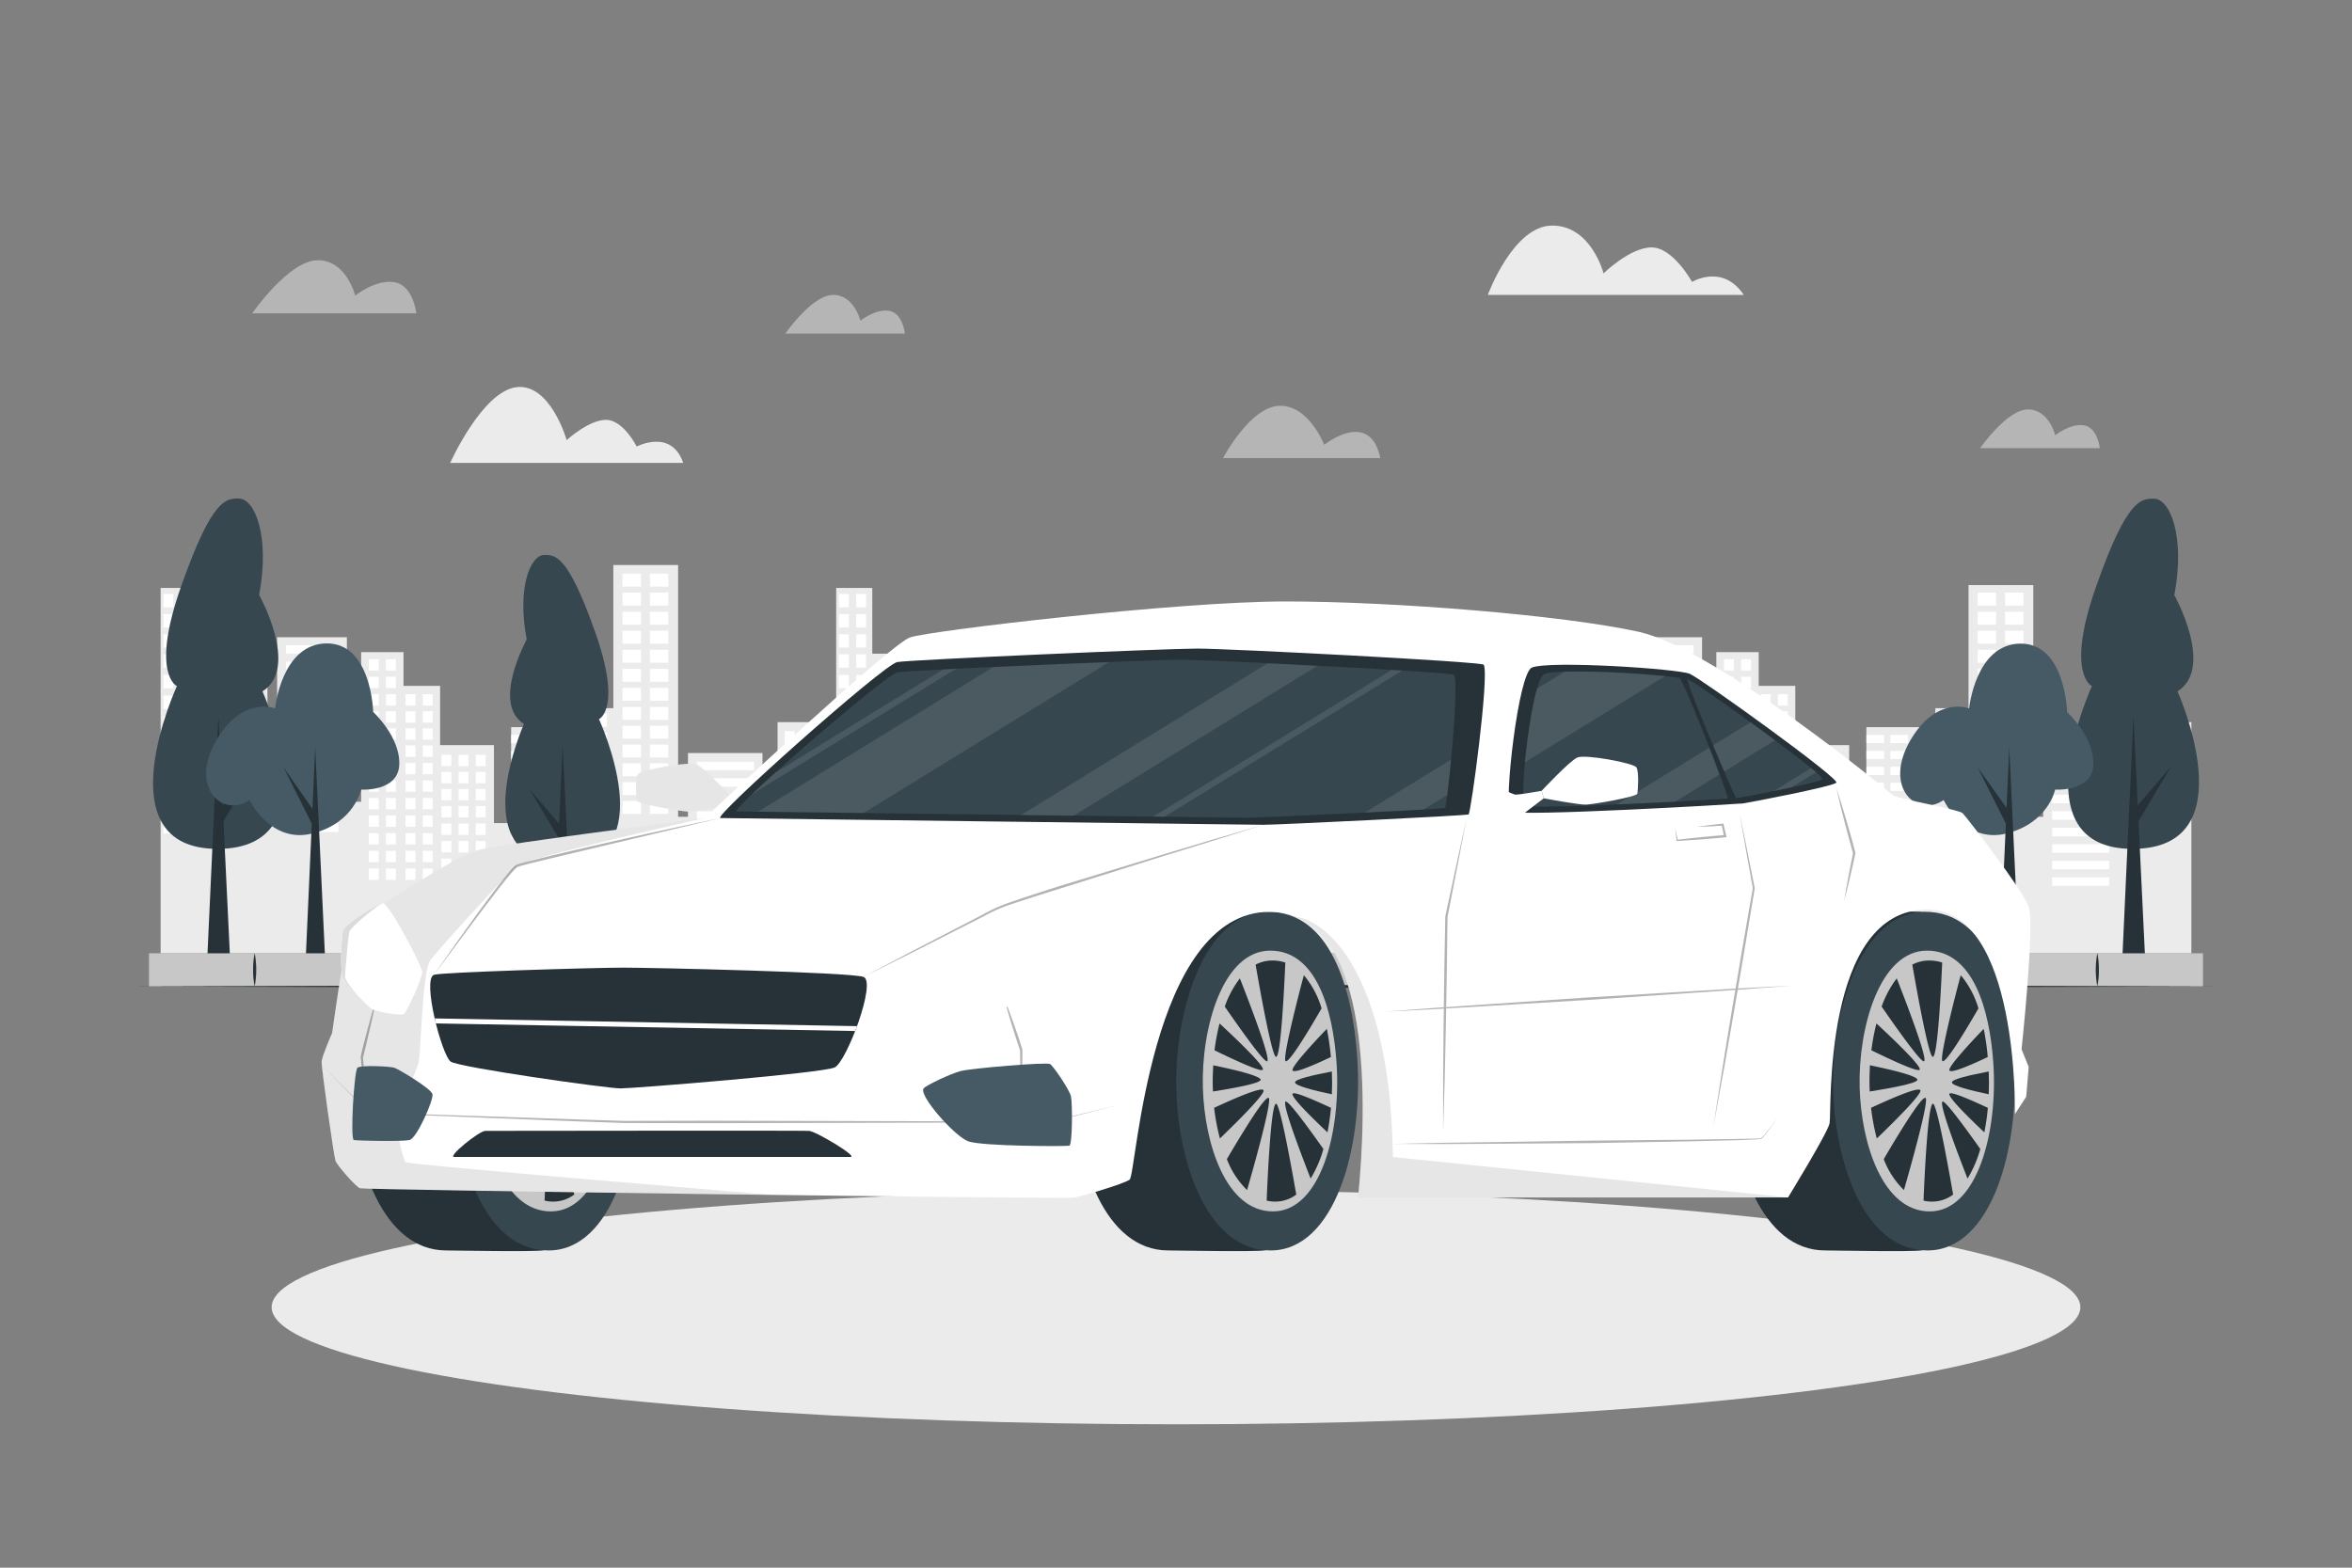 <svg xmlns="http://www.w3.org/2000/svg" viewBox="0 0 750 500"><rect x="0" y="0" width="750" height="500" fill="#808080" stroke="none"/><g id="freepik--background-complete--inject-147"><polygon points="266.64 187.52 266.64 304.06 482.06 304.06 482.06 230.32 463.38 230.32 463.38 253.01 458.56 253.01 458.56 240.17 434.8 240.17 434.8 260.51 431.65 260.51 431.65 198.14 411 198.14 411 225.87 400.41 225.87 400.41 242.18 397.2 242.18 397.2 231.92 378.43 231.92 378.43 262.52 372.94 262.52 372.94 237.65 355.76 237.65 355.76 218.75 344.09 218.75 344.09 207.99 330.58 207.99 330.58 255.72 326.04 255.72 326.04 203.24 303.79 203.24 303.79 231.75 300.71 231.75 300.71 208.48 278.15 208.48 278.15 187.52 266.64 187.52" style="fill:#ebebeb"></polygon><rect x="476.61" y="233.17" width="3.16" height="4.34" transform="translate(956.38 470.69) rotate(180)" style="fill:#fff"></rect><rect x="471.13" y="233.17" width="3.16" height="4.34" transform="translate(945.42 470.69) rotate(180)" style="fill:#fff"></rect><rect x="465.65" y="233.17" width="3.16" height="4.34" transform="translate(934.46 470.69) rotate(180)" style="fill:#fff"></rect><rect x="476.61" y="239.7" width="3.16" height="4.34" transform="translate(956.38 483.74) rotate(180)" style="fill:#fff"></rect><rect x="471.13" y="239.7" width="3.16" height="4.34" transform="translate(945.42 483.74) rotate(180)" style="fill:#fff"></rect><rect x="465.65" y="239.7" width="3.16" height="4.34" transform="translate(934.46 483.74) rotate(180)" style="fill:#fff"></rect><rect x="476.61" y="246.23" width="3.16" height="4.34" transform="translate(956.38 496.8) rotate(180)" style="fill:#fff"></rect><rect x="471.13" y="246.23" width="3.16" height="4.34" transform="translate(945.42 496.8) rotate(180)" style="fill:#fff"></rect><rect x="465.65" y="246.23" width="3.16" height="4.34" transform="translate(934.46 496.8) rotate(180)" style="fill:#fff"></rect><rect x="476.61" y="252.76" width="3.16" height="4.34" transform="translate(956.38 509.86) rotate(180)" style="fill:#fff"></rect><rect x="471.13" y="252.76" width="3.16" height="4.34" transform="translate(945.42 509.86) rotate(180)" style="fill:#fff"></rect><rect x="465.65" y="252.76" width="3.16" height="4.34" transform="translate(934.46 509.86) rotate(180)" style="fill:#fff"></rect><rect x="367.14" y="240.75" width="3.16" height="3.62" transform="translate(737.44 485.11) rotate(180)" style="fill:#fff"></rect><rect x="361.66" y="240.75" width="3.16" height="3.62" transform="translate(726.48 485.11) rotate(180)" style="fill:#fff"></rect><rect x="356.18" y="240.75" width="3.16" height="3.62" transform="translate(715.51 485.11) rotate(180)" style="fill:#fff"></rect><rect x="367.14" y="246.19" width="3.16" height="3.62" transform="translate(737.44 496.01) rotate(180)" style="fill:#fff"></rect><rect x="361.66" y="246.19" width="3.16" height="3.62" transform="translate(726.48 496.01) rotate(180)" style="fill:#fff"></rect><rect x="356.18" y="246.19" width="3.16" height="3.62" transform="translate(715.51 496.01) rotate(180)" style="fill:#fff"></rect><rect x="367.14" y="251.64" width="3.16" height="3.62" transform="translate(737.44 506.9) rotate(180)" style="fill:#fff"></rect><rect x="361.66" y="251.64" width="3.16" height="3.62" transform="translate(726.48 506.9) rotate(180)" style="fill:#fff"></rect><rect x="356.18" y="251.64" width="3.16" height="3.62" transform="translate(715.51 506.9) rotate(180)" style="fill:#fff"></rect><rect x="367.14" y="257.09" width="3.16" height="3.62" transform="translate(737.44 517.79) rotate(180)" style="fill:#fff"></rect><rect x="361.66" y="257.09" width="3.16" height="3.62" transform="translate(726.48 517.79) rotate(180)" style="fill:#fff"></rect><rect x="356.18" y="257.09" width="3.16" height="3.62" transform="translate(715.51 517.79) rotate(180)" style="fill:#fff"></rect><rect x="367.14" y="262.67" width="3.16" height="3.62" transform="translate(737.44 528.96) rotate(180)" style="fill:#fff"></rect><rect x="361.66" y="262.67" width="3.16" height="3.62" transform="translate(726.48 528.96) rotate(180)" style="fill:#fff"></rect><rect x="356.18" y="262.67" width="3.16" height="3.62" transform="translate(715.51 528.96) rotate(180)" style="fill:#fff"></rect><rect x="367.14" y="268.25" width="3.16" height="3.62" transform="translate(737.44 540.12) rotate(180)" style="fill:#fff"></rect><rect x="361.66" y="268.25" width="3.16" height="3.62" transform="translate(726.48 540.12) rotate(180)" style="fill:#fff"></rect><rect x="356.18" y="268.25" width="3.16" height="3.62" transform="translate(715.51 540.12) rotate(180)" style="fill:#fff"></rect><rect x="367.14" y="273.83" width="3.16" height="3.62" transform="translate(737.44 551.28) rotate(180)" style="fill:#fff"></rect><rect x="361.66" y="273.83" width="3.16" height="3.62" transform="translate(726.48 551.28) rotate(180)" style="fill:#fff"></rect><rect x="356.18" y="273.83" width="3.16" height="3.62" transform="translate(715.51 551.28) rotate(180)" style="fill:#fff"></rect><rect x="367.14" y="279.41" width="3.16" height="3.62" transform="translate(737.44 562.45) rotate(180)" style="fill:#fff"></rect><rect x="361.66" y="279.41" width="3.16" height="3.62" transform="translate(726.48 562.45) rotate(180)" style="fill:#fff"></rect><rect x="356.18" y="279.41" width="3.16" height="3.62" transform="translate(715.51 562.45) rotate(180)" style="fill:#fff"></rect><rect x="437.66" y="242.95" width="18.2" height="2.71" transform="translate(893.53 488.61) rotate(180)" style="fill:#fff"></rect><rect x="437.66" y="248.21" width="18.2" height="2.71" transform="translate(893.53 499.14) rotate(180)" style="fill:#fff"></rect><rect x="437.66" y="253.48" width="18.2" height="2.71" transform="translate(893.53 509.67) rotate(180)" style="fill:#fff"></rect><rect x="437.66" y="258.75" width="18.2" height="2.71" transform="translate(893.53 520.21) rotate(180)" style="fill:#fff"></rect><rect x="437.66" y="264.01" width="18.2" height="2.71" transform="translate(893.53 530.74) rotate(180)" style="fill:#fff"></rect><rect x="437.66" y="269.28" width="18.2" height="2.71" transform="translate(893.53 541.27) rotate(180)" style="fill:#fff"></rect><rect x="437.66" y="274.54" width="18.2" height="2.71" transform="translate(893.53 551.8) rotate(180)" style="fill:#fff"></rect><rect x="437.66" y="279.81" width="18.2" height="2.71" transform="translate(893.53 562.33) rotate(180)" style="fill:#fff"></rect><rect x="306.61" y="205.77" width="16.74" height="2.71" transform="translate(629.96 414.26) rotate(180)" style="fill:#fff"></rect><rect x="306.61" y="211.04" width="16.74" height="2.71" transform="translate(629.96 424.79) rotate(180)" style="fill:#fff"></rect><rect x="306.61" y="216.3" width="16.74" height="2.71" transform="translate(629.96 435.32) rotate(180)" style="fill:#fff"></rect><rect x="306.61" y="221.57" width="16.74" height="2.71" transform="translate(629.96 445.85) rotate(180)" style="fill:#fff"></rect><rect x="306.61" y="226.84" width="16.74" height="2.71" style="fill:#fff"></rect><rect x="306.61" y="232.1" width="16.74" height="2.71" transform="translate(629.96 466.92) rotate(180)" style="fill:#fff"></rect><rect x="306.61" y="237.37" width="16.74" height="2.71" transform="translate(629.96 477.45) rotate(180)" style="fill:#fff"></rect><rect x="306.61" y="242.63" width="16.74" height="2.71" transform="translate(629.96 487.98) rotate(180)" style="fill:#fff"></rect><rect x="306.61" y="247.64" width="16.74" height="2.71" transform="translate(629.96 497.99) rotate(180)" style="fill:#fff"></rect><rect x="306.61" y="252.64" width="16.74" height="2.71" transform="translate(629.96 507.99) rotate(180)" style="fill:#fff"></rect><rect x="306.61" y="257.64" width="16.74" height="2.71" transform="translate(629.96 518) rotate(180)" style="fill:#fff"></rect><rect x="306.61" y="262.65" width="16.74" height="2.71" transform="translate(629.96 528.01) rotate(180)" style="fill:#fff"></rect><rect x="279.55" y="212.13" width="17.68" height="2.71" transform="translate(576.79 426.98) rotate(180)" style="fill:#fff"></rect><rect x="279.55" y="217.4" width="17.68" height="2.71" transform="translate(576.79 437.51) rotate(180)" style="fill:#fff"></rect><rect x="279.55" y="222.66" width="17.68" height="2.71" transform="translate(576.79 448.04) rotate(180)" style="fill:#fff"></rect><rect x="279.55" y="227.93" width="17.68" height="2.71" transform="translate(576.79 458.57) rotate(180)" style="fill:#fff"></rect><rect x="279.55" y="233.2" width="17.68" height="2.71" transform="translate(576.79 469.11) rotate(180)" style="fill:#fff"></rect><rect x="279.55" y="238.46" width="17.68" height="2.71" transform="translate(576.79 479.64) rotate(180)" style="fill:#fff"></rect><rect x="279.55" y="243.73" width="17.68" height="2.71" transform="translate(576.79 490.17) rotate(180)" style="fill:#fff"></rect><rect x="279.55" y="248.99" width="17.68" height="2.71" transform="translate(576.79 500.7) rotate(180)" style="fill:#fff"></rect><rect x="279.55" y="253.71" width="17.68" height="2.71" transform="translate(576.79 510.13) rotate(180)" style="fill:#fff"></rect><rect x="279.55" y="258.42" width="17.68" height="2.71" transform="translate(576.79 519.55) rotate(180)" style="fill:#fff"></rect><rect x="279.55" y="263.13" width="17.68" height="2.71" transform="translate(576.79 528.98) rotate(180)" style="fill:#fff"></rect><rect x="386.09" y="234.38" width="5.62" height="2.62" transform="translate(777.8 471.38) rotate(180)" style="fill:#fff"></rect><rect x="386.09" y="239.46" width="5.62" height="2.62" transform="translate(777.8 481.55) rotate(180)" style="fill:#fff"></rect><rect x="386.09" y="244.55" width="5.62" height="2.62" transform="translate(777.8 491.72) rotate(180)" style="fill:#fff"></rect><rect x="386.09" y="249.63" width="5.62" height="2.62" transform="translate(777.8 501.89) rotate(180)" style="fill:#fff"></rect><rect x="386.09" y="254.72" width="5.62" height="2.62" transform="translate(777.8 512.06) rotate(180)" style="fill:#fff"></rect><rect x="386.09" y="259.8" width="5.62" height="2.62" transform="translate(777.8 522.23) rotate(180)" style="fill:#fff"></rect><rect x="386.09" y="264.89" width="5.62" height="2.62" transform="translate(777.8 532.4) rotate(180)" style="fill:#fff"></rect><rect x="386.09" y="269.97" width="5.62" height="2.62" transform="translate(777.8 542.57) rotate(180)" style="fill:#fff"></rect><rect x="378.44" y="234.38" width="5.62" height="2.62" transform="translate(762.5 471.38) rotate(180)" style="fill:#fff"></rect><rect x="378.44" y="239.46" width="5.62" height="2.62" transform="translate(762.5 481.55) rotate(180)" style="fill:#fff"></rect><rect x="378.44" y="244.55" width="5.62" height="2.62" transform="translate(762.5 491.72) rotate(180)" style="fill:#fff"></rect><rect x="378.44" y="249.63" width="5.62" height="2.62" transform="translate(762.5 501.89) rotate(180)" style="fill:#fff"></rect><rect x="378.44" y="254.72" width="5.62" height="2.62" transform="translate(762.5 512.06) rotate(180)" style="fill:#fff"></rect><rect x="378.44" y="259.8" width="5.62" height="2.62" transform="translate(762.5 522.23) rotate(180)" style="fill:#fff"></rect><rect x="378.44" y="264.89" width="5.62" height="2.62" transform="translate(762.5 532.4) rotate(180)" style="fill:#fff"></rect><rect x="378.44" y="269.97" width="5.62" height="2.62" transform="translate(762.5 542.57) rotate(180)" style="fill:#fff"></rect><rect x="422.67" y="201.17" width="5.86" height="4.13" transform="translate(851.19 406.47) rotate(180)" style="fill:#fff"></rect><rect x="413.93" y="201.17" width="5.86" height="4.13" transform="translate(833.73 406.47) rotate(180)" style="fill:#fff"></rect><rect x="422.67" y="207.24" width="5.86" height="4.13" transform="translate(851.19 418.61) rotate(180)" style="fill:#fff"></rect><rect x="413.93" y="207.24" width="5.86" height="4.13" transform="translate(833.73 418.61) rotate(180)" style="fill:#fff"></rect><rect x="422.67" y="213.31" width="5.86" height="4.13" transform="translate(851.19 430.76) rotate(180)" style="fill:#fff"></rect><rect x="413.93" y="213.31" width="5.86" height="4.13" transform="translate(833.73 430.76) rotate(180)" style="fill:#fff"></rect><rect x="422.67" y="219.38" width="5.86" height="4.13" transform="translate(851.19 442.9) rotate(180)" style="fill:#fff"></rect><rect x="413.93" y="219.38" width="5.86" height="4.13" transform="translate(833.73 442.9) rotate(180)" style="fill:#fff"></rect><rect x="422.67" y="225.45" width="5.86" height="4.13" transform="translate(851.19 455.04) rotate(180)" style="fill:#fff"></rect><rect x="413.93" y="225.45" width="5.86" height="4.13" transform="translate(833.73 455.04) rotate(180)" style="fill:#fff"></rect><rect x="403.11" y="227.66" width="5.86" height="4.13" transform="translate(812.08 459.45) rotate(180)" style="fill:#fff"></rect><rect x="403.11" y="233.73" width="5.86" height="4.13" transform="translate(812.08 471.59) rotate(180)" style="fill:#fff"></rect><rect x="403.11" y="239.8" width="5.86" height="4.13" transform="translate(812.08 483.73) rotate(180)" style="fill:#fff"></rect><rect x="403.11" y="245.87" width="5.86" height="4.13" transform="translate(812.08 495.87) rotate(180)" style="fill:#fff"></rect><rect x="403.11" y="251.94" width="5.86" height="4.13" transform="translate(812.08 508.02) rotate(180)" style="fill:#fff"></rect><rect x="403.11" y="258.01" width="5.86" height="4.13" transform="translate(812.08 520.16) rotate(180)" style="fill:#fff"></rect><rect x="422.67" y="231.45" width="5.86" height="4.13" transform="translate(851.19 467.04) rotate(180)" style="fill:#fff"></rect><rect x="413.93" y="231.45" width="5.86" height="4.13" transform="translate(833.73 467.04) rotate(180)" style="fill:#fff"></rect><rect x="403.11" y="264.01" width="5.86" height="4.13" transform="translate(812.08 532.16) rotate(180)" style="fill:#fff"></rect><rect x="422.67" y="237.45" width="5.86" height="4.13" transform="translate(851.19 479.04) rotate(180)" style="fill:#fff"></rect><rect x="413.93" y="237.45" width="5.86" height="4.13" transform="translate(833.73 479.04) rotate(180)" style="fill:#fff"></rect><rect x="403.11" y="270.01" width="5.86" height="4.13" transform="translate(812.08 544.15) rotate(180)" style="fill:#fff"></rect><rect x="422.67" y="243.45" width="5.86" height="4.13" transform="translate(851.19 491.03) rotate(180)" style="fill:#fff"></rect><rect x="413.93" y="243.45" width="5.86" height="4.13" transform="translate(833.73 491.03) rotate(180)" style="fill:#fff"></rect><rect x="403.11" y="276.01" width="5.86" height="4.13" transform="translate(812.08 556.15) rotate(180)" style="fill:#fff"></rect><rect x="422.67" y="249.45" width="5.86" height="4.13" transform="translate(851.19 503.03) rotate(180)" style="fill:#fff"></rect><rect x="413.93" y="249.45" width="5.86" height="4.13" transform="translate(833.73 503.03) rotate(180)" style="fill:#fff"></rect><rect x="422.67" y="255.45" width="5.86" height="4.13" transform="translate(851.19 515.03) rotate(180)" style="fill:#fff"></rect><rect x="413.93" y="255.45" width="5.86" height="4.13" transform="translate(833.73 515.03) rotate(180)" style="fill:#fff"></rect><rect x="350.22" y="221.41" width="3.16" height="3.62" transform="translate(703.6 446.45) rotate(180)" style="fill:#fff"></rect><rect x="344.74" y="221.41" width="3.16" height="3.62" transform="translate(692.63 446.45) rotate(180)" style="fill:#fff"></rect><rect x="350.22" y="226.86" width="3.16" height="3.62" transform="translate(703.6 457.34) rotate(180)" style="fill:#fff"></rect><rect x="344.74" y="226.86" width="3.16" height="3.62" transform="translate(692.63 457.34) rotate(180)" style="fill:#fff"></rect><rect x="350.22" y="232.31" width="3.16" height="3.62" transform="translate(703.6 468.23) rotate(180)" style="fill:#fff"></rect><rect x="344.74" y="232.31" width="3.16" height="3.62" transform="translate(692.63 468.23) rotate(180)" style="fill:#fff"></rect><rect x="350.22" y="237.75" width="3.16" height="3.62" transform="translate(703.6 479.13) rotate(180)" style="fill:#fff"></rect><rect x="344.74" y="237.75" width="3.16" height="3.62" transform="translate(692.63 479.13) rotate(180)" style="fill:#fff"></rect><rect x="350.22" y="243.33" width="3.16" height="3.62" transform="translate(703.6 490.29) rotate(180)" style="fill:#fff"></rect><rect x="344.74" y="243.33" width="3.16" height="3.62" transform="translate(692.63 490.29) rotate(180)" style="fill:#fff"></rect><rect x="350.22" y="248.92" width="3.16" height="3.62" transform="translate(703.6 501.45) rotate(180)" style="fill:#fff"></rect><rect x="344.74" y="248.92" width="3.16" height="3.62" transform="translate(692.63 501.45) rotate(180)" style="fill:#fff"></rect><rect x="350.22" y="254.5" width="3.16" height="3.62" transform="translate(703.6 512.62) rotate(180)" style="fill:#fff"></rect><rect x="344.74" y="254.5" width="3.16" height="3.62" transform="translate(692.63 512.62) rotate(180)" style="fill:#fff"></rect><rect x="350.22" y="260.08" width="3.16" height="3.62" transform="translate(703.6 523.78) rotate(180)" style="fill:#fff"></rect><rect x="344.74" y="260.08" width="3.16" height="3.62" transform="translate(692.63 523.78) rotate(180)" style="fill:#fff"></rect><rect x="350.22" y="265.72" width="3.16" height="3.62" transform="translate(703.6 535.06) rotate(180)" style="fill:#fff"></rect><rect x="344.74" y="265.72" width="3.16" height="3.62" transform="translate(692.63 535.06) rotate(180)" style="fill:#fff"></rect><rect x="350.22" y="271.36" width="3.16" height="3.62" transform="translate(703.6 546.34) rotate(180)" style="fill:#fff"></rect><rect x="344.74" y="271.36" width="3.16" height="3.62" transform="translate(692.63 546.34) rotate(180)" style="fill:#fff"></rect><rect x="350.22" y="277" width="3.16" height="3.62" transform="translate(703.6 557.63) rotate(180)" style="fill:#fff"></rect><rect x="344.74" y="277" width="3.16" height="3.62" transform="translate(692.63 557.63) rotate(180)" style="fill:#fff"></rect><rect x="273" y="189.44" width="3.16" height="4.27" transform="translate(549.17 383.15) rotate(180)" style="fill:#fff"></rect><rect x="267.52" y="189.44" width="3.16" height="4.27" transform="translate(538.21 383.15) rotate(180)" style="fill:#fff"></rect><rect x="273" y="195.86" width="3.16" height="4.26" transform="translate(549.17 395.98) rotate(180)" style="fill:#fff"></rect><rect x="267.52" y="195.86" width="3.16" height="4.26" transform="translate(538.21 395.98) rotate(180)" style="fill:#fff"></rect><rect x="273" y="202.28" width="3.16" height="4.26" transform="translate(549.17 408.82) rotate(180)" style="fill:#fff"></rect><rect x="267.52" y="202.28" width="3.16" height="4.26" transform="translate(538.21 408.82) rotate(180)" style="fill:#fff"></rect><rect x="273" y="208.69" width="3.16" height="4.26" transform="translate(549.17 421.65) rotate(180)" style="fill:#fff"></rect><rect x="267.52" y="208.69" width="3.16" height="4.26" transform="translate(538.21 421.65) rotate(180)" style="fill:#fff"></rect><rect x="273" y="215.27" width="3.16" height="4.27" transform="translate(549.17 434.8) rotate(180)" style="fill:#fff"></rect><rect x="267.52" y="215.27" width="3.16" height="4.27" transform="translate(538.21 434.8) rotate(180)" style="fill:#fff"></rect><rect x="273" y="221.85" width="3.16" height="4.26" transform="translate(549.17 447.96) rotate(180)" style="fill:#fff"></rect><rect x="267.52" y="221.85" width="3.16" height="4.26" transform="translate(538.21 447.96) rotate(180)" style="fill:#fff"></rect><rect x="273" y="228.42" width="3.16" height="4.26" transform="translate(549.17 461.11) rotate(180)" style="fill:#fff"></rect><rect x="267.52" y="228.42" width="3.16" height="4.26" transform="translate(538.21 461.11) rotate(180)" style="fill:#fff"></rect><rect x="273" y="235" width="3.16" height="4.26" transform="translate(549.17 474.26) rotate(180)" style="fill:#fff"></rect><rect x="267.52" y="235" width="3.16" height="4.26" transform="translate(538.21 474.26) rotate(180)" style="fill:#fff"></rect><rect x="273" y="241.64" width="3.16" height="4.26" transform="translate(549.17 487.55) rotate(180)" style="fill:#fff"></rect><rect x="267.52" y="241.64" width="3.16" height="4.26" transform="translate(538.21 487.55) rotate(180)" style="fill:#fff"></rect><rect x="273" y="248.29" width="3.16" height="4.26" transform="translate(549.17 500.84) rotate(180)" style="fill:#fff"></rect><rect x="267.52" y="248.29" width="3.16" height="4.26" transform="translate(538.21 500.84) rotate(180)" style="fill:#fff"></rect><rect x="273" y="254.93" width="3.16" height="4.26" transform="translate(549.17 514.13) rotate(180)" style="fill:#fff"></rect><rect x="267.52" y="254.93" width="3.16" height="4.26" transform="translate(538.21 514.13) rotate(180)" style="fill:#fff"></rect><rect x="273" y="261.58" width="3.16" height="4.26" transform="translate(549.17 527.43) rotate(180)" style="fill:#fff"></rect><rect x="267.52" y="261.58" width="3.16" height="4.26" transform="translate(538.21 527.43) rotate(180)" style="fill:#fff"></rect><rect x="338.5" y="221.41" width="3.16" height="3.62" transform="translate(680.16 446.45) rotate(180)" style="fill:#fff"></rect><rect x="333.02" y="221.41" width="3.16" height="3.62" transform="translate(669.19 446.45) rotate(180)" style="fill:#fff"></rect><rect x="338.5" y="215.83" width="3.16" height="3.62" transform="translate(680.16 435.28) rotate(180)" style="fill:#fff"></rect><rect x="333.02" y="215.83" width="3.16" height="3.62" transform="translate(669.19 435.28) rotate(180)" style="fill:#fff"></rect><rect x="338.5" y="210.24" width="3.16" height="3.62" transform="translate(680.16 424.11) rotate(180)" style="fill:#fff"></rect><rect x="333.02" y="210.24" width="3.16" height="3.62" transform="translate(669.19 424.11) rotate(180)" style="fill:#fff"></rect><rect x="338.5" y="226.86" width="3.16" height="3.62" transform="translate(680.16 457.34) rotate(180)" style="fill:#fff"></rect><rect x="333.02" y="226.86" width="3.16" height="3.62" transform="translate(669.19 457.34) rotate(180)" style="fill:#fff"></rect><rect x="338.5" y="232.31" width="3.16" height="3.62" transform="translate(680.16 468.23) rotate(180)" style="fill:#fff"></rect><rect x="333.02" y="232.31" width="3.16" height="3.62" transform="translate(669.19 468.23) rotate(180)" style="fill:#fff"></rect><rect x="338.5" y="237.75" width="3.16" height="3.62" transform="translate(680.16 479.13) rotate(180)" style="fill:#fff"></rect><rect x="333.02" y="237.75" width="3.16" height="3.62" transform="translate(669.19 479.13) rotate(180)" style="fill:#fff"></rect><rect x="338.5" y="243.33" width="3.16" height="3.62" transform="translate(680.16 490.29) rotate(180)" style="fill:#fff"></rect><rect x="333.02" y="243.33" width="3.16" height="3.62" transform="translate(669.19 490.29) rotate(180)" style="fill:#fff"></rect><rect x="338.5" y="248.92" width="3.16" height="3.62" transform="translate(680.16 501.45) rotate(180)" style="fill:#fff"></rect><rect x="333.02" y="248.92" width="3.16" height="3.62" transform="translate(669.19 501.45) rotate(180)" style="fill:#fff"></rect><rect x="338.5" y="254.5" width="3.16" height="3.62" transform="translate(680.16 512.62) rotate(180)" style="fill:#fff"></rect><rect x="333.02" y="254.5" width="3.16" height="3.62" transform="translate(669.19 512.62) rotate(180)" style="fill:#fff"></rect><rect x="338.5" y="260.08" width="3.16" height="3.62" transform="translate(680.16 523.78) rotate(180)" style="fill:#fff"></rect><rect x="333.02" y="260.08" width="3.16" height="3.62" transform="translate(669.19 523.78) rotate(180)" style="fill:#fff"></rect><rect x="338.5" y="265.72" width="3.16" height="3.62" transform="translate(680.16 535.06) rotate(180)" style="fill:#fff"></rect><rect x="333.02" y="265.72" width="3.16" height="3.62" transform="translate(669.19 535.06) rotate(180)" style="fill:#fff"></rect><rect x="338.5" y="271.36" width="3.16" height="3.62" transform="translate(680.16 546.34) rotate(180)" style="fill:#fff"></rect><rect x="333.02" y="271.36" width="3.16" height="3.62" transform="translate(669.19 546.34) rotate(180)" style="fill:#fff"></rect><rect x="338.5" y="277" width="3.16" height="3.62" transform="translate(680.16 557.63) rotate(180)" style="fill:#fff"></rect><rect x="333.02" y="277" width="3.16" height="3.62" transform="translate(669.19 557.63) rotate(180)" style="fill:#fff"></rect><polygon points="51.22 187.52 51.22 304.06 266.64 304.06 266.64 230.32 247.95 230.32 247.95 253.01 243.14 253.01 243.14 240.17 219.38 240.17 219.38 260.51 216.23 260.51 216.23 180.21 195.58 180.21 195.58 225.87 184.99 225.87 184.99 242.18 181.78 242.18 181.78 231.92 163 231.92 163 262.52 157.51 262.52 157.51 237.65 140.34 237.65 140.34 218.75 128.67 218.75 128.67 207.99 115.16 207.99 115.16 255.72 110.61 255.72 110.61 203.24 88.37 203.24 88.37 231.75 85.29 231.75 85.29 208.48 62.73 208.48 62.73 187.52 51.22 187.52" style="fill:#ebebeb"></polygon><rect x="261.19" y="233.17" width="3.16" height="4.34" transform="translate(525.54 470.69) rotate(180)" style="fill:#fff"></rect><rect x="255.71" y="233.17" width="3.16" height="4.34" transform="translate(514.58 470.69) rotate(180)" style="fill:#fff"></rect><rect x="250.23" y="233.17" width="3.16" height="4.34" transform="translate(503.62 470.69) rotate(180)" style="fill:#fff"></rect><rect x="261.19" y="239.7" width="3.16" height="4.34" transform="translate(525.54 483.74) rotate(180)" style="fill:#fff"></rect><rect x="255.71" y="239.7" width="3.16" height="4.34" transform="translate(514.58 483.74) rotate(180)" style="fill:#fff"></rect><rect x="250.23" y="239.7" width="3.16" height="4.34" transform="translate(503.62 483.74) rotate(180)" style="fill:#fff"></rect><rect x="261.19" y="246.23" width="3.16" height="4.34" transform="translate(525.54 496.8) rotate(180)" style="fill:#fff"></rect><rect x="255.71" y="246.23" width="3.16" height="4.34" transform="translate(514.58 496.8) rotate(180)" style="fill:#fff"></rect><rect x="250.23" y="246.23" width="3.16" height="4.34" transform="translate(503.62 496.8) rotate(180)" style="fill:#fff"></rect><rect x="261.19" y="252.76" width="3.16" height="4.34" transform="translate(525.54 509.86) rotate(180)" style="fill:#fff"></rect><rect x="255.71" y="252.76" width="3.16" height="4.34" transform="translate(514.58 509.86) rotate(180)" style="fill:#fff"></rect><rect x="250.23" y="252.76" width="3.16" height="4.34" transform="translate(503.62 509.86) rotate(180)" style="fill:#fff"></rect><rect x="151.72" y="240.75" width="3.16" height="3.62" transform="translate(306.59 485.11) rotate(180)" style="fill:#fff"></rect><rect x="146.23" y="240.75" width="3.16" height="3.62" transform="translate(295.63 485.11) rotate(180)" style="fill:#fff"></rect><rect x="140.75" y="240.75" width="3.16" height="3.62" transform="translate(284.67 485.11) rotate(180)" style="fill:#fff"></rect><rect x="151.72" y="246.19" width="3.16" height="3.62" transform="translate(306.59 496.01) rotate(180)" style="fill:#fff"></rect><rect x="146.23" y="246.19" width="3.16" height="3.62" transform="translate(295.63 496.01) rotate(180)" style="fill:#fff"></rect><rect x="140.75" y="246.19" width="3.16" height="3.62" transform="translate(284.67 496.01) rotate(180)" style="fill:#fff"></rect><rect x="151.72" y="251.64" width="3.16" height="3.62" transform="translate(306.59 506.9) rotate(180)" style="fill:#fff"></rect><rect x="146.23" y="251.64" width="3.16" height="3.62" transform="translate(295.63 506.9) rotate(180)" style="fill:#fff"></rect><rect x="140.75" y="251.64" width="3.16" height="3.62" transform="translate(284.67 506.9) rotate(180)" style="fill:#fff"></rect><rect x="151.72" y="257.09" width="3.16" height="3.62" transform="translate(306.59 517.79) rotate(180)" style="fill:#fff"></rect><rect x="146.23" y="257.09" width="3.16" height="3.62" transform="translate(295.63 517.79) rotate(180)" style="fill:#fff"></rect><rect x="140.75" y="257.09" width="3.16" height="3.62" transform="translate(284.67 517.79) rotate(180)" style="fill:#fff"></rect><rect x="151.72" y="262.67" width="3.16" height="3.62" transform="translate(306.59 528.96) rotate(180)" style="fill:#fff"></rect><rect x="146.23" y="262.67" width="3.16" height="3.62" transform="translate(295.63 528.96) rotate(180)" style="fill:#fff"></rect><rect x="140.75" y="262.67" width="3.16" height="3.62" transform="translate(284.67 528.96) rotate(180)" style="fill:#fff"></rect><rect x="151.72" y="268.25" width="3.16" height="3.62" transform="translate(306.59 540.12) rotate(180)" style="fill:#fff"></rect><rect x="146.23" y="268.25" width="3.16" height="3.62" transform="translate(295.63 540.12) rotate(180)" style="fill:#fff"></rect><rect x="140.75" y="268.25" width="3.16" height="3.62" transform="translate(284.67 540.12) rotate(180)" style="fill:#fff"></rect><rect x="151.72" y="273.83" width="3.16" height="3.62" transform="translate(306.59 551.28) rotate(180)" style="fill:#fff"></rect><rect x="146.23" y="273.83" width="3.16" height="3.62" transform="translate(295.63 551.28) rotate(180)" style="fill:#fff"></rect><rect x="140.75" y="273.83" width="3.16" height="3.62" transform="translate(284.67 551.28) rotate(180)" style="fill:#fff"></rect><rect x="151.72" y="279.41" width="3.16" height="3.62" transform="translate(306.59 562.45) rotate(180)" style="fill:#fff"></rect><rect x="146.23" y="279.41" width="3.16" height="3.62" transform="translate(295.63 562.45) rotate(180)" style="fill:#fff"></rect><rect x="140.75" y="279.41" width="3.16" height="3.62" transform="translate(284.67 562.45) rotate(180)" style="fill:#fff"></rect><rect x="222.24" y="242.95" width="18.2" height="2.71" transform="translate(462.68 488.61) rotate(180)" style="fill:#fff"></rect><rect x="222.24" y="248.21" width="18.2" height="2.71" transform="translate(462.68 499.14) rotate(180)" style="fill:#fff"></rect><rect x="222.24" y="253.48" width="18.2" height="2.71" transform="translate(462.68 509.67) rotate(180)" style="fill:#fff"></rect><rect x="222.24" y="258.75" width="18.2" height="2.71" transform="translate(462.68 520.21) rotate(180)" style="fill:#fff"></rect><rect x="222.24" y="264.01" width="18.2" height="2.71" transform="translate(462.68 530.74) rotate(180)" style="fill:#fff"></rect><rect x="222.24" y="269.28" width="18.2" height="2.71" transform="translate(462.68 541.27) rotate(180)" style="fill:#fff"></rect><rect x="222.24" y="274.54" width="18.2" height="2.71" transform="translate(462.68 551.8) rotate(180)" style="fill:#fff"></rect><rect x="222.24" y="279.81" width="18.2" height="2.71" transform="translate(462.68 562.33) rotate(180)" style="fill:#fff"></rect><rect x="91.19" y="205.77" width="16.74" height="2.71" transform="translate(199.12 414.26) rotate(180)" style="fill:#fff"></rect><rect x="91.19" y="211.04" width="16.74" height="2.71" transform="translate(199.12 424.79) rotate(180)" style="fill:#fff"></rect><rect x="91.19" y="216.3" width="16.74" height="2.71" transform="translate(199.12 435.32) rotate(180)" style="fill:#fff"></rect><rect x="91.19" y="221.57" width="16.74" height="2.71" transform="translate(199.12 445.85) rotate(180)" style="fill:#fff"></rect><rect x="91.19" y="226.84" width="16.74" height="2.71" style="fill:#fff"></rect><rect x="91.19" y="232.1" width="16.74" height="2.71" transform="translate(199.12 466.92) rotate(180)" style="fill:#fff"></rect><rect x="91.19" y="237.37" width="16.74" height="2.71" transform="translate(199.12 477.45) rotate(180)" style="fill:#fff"></rect><rect x="91.19" y="242.63" width="16.74" height="2.71" transform="translate(199.12 487.98) rotate(180)" style="fill:#fff"></rect><rect x="91.19" y="247.64" width="16.74" height="2.71" transform="translate(199.12 497.99) rotate(180)" style="fill:#fff"></rect><rect x="91.19" y="252.64" width="16.74" height="2.71" transform="translate(199.12 507.99) rotate(180)" style="fill:#fff"></rect><rect x="91.19" y="257.64" width="16.74" height="2.71" transform="translate(199.12 518) rotate(180)" style="fill:#fff"></rect><rect x="91.19" y="262.65" width="16.74" height="2.71" transform="translate(199.12 528.01) rotate(180)" style="fill:#fff"></rect><rect x="64.13" y="212.13" width="17.68" height="2.71" transform="translate(145.94 426.98) rotate(180)" style="fill:#fff"></rect><rect x="64.13" y="217.4" width="17.68" height="2.71" transform="translate(145.94 437.51) rotate(180)" style="fill:#fff"></rect><rect x="64.13" y="222.66" width="17.68" height="2.71" transform="translate(145.94 448.04) rotate(180)" style="fill:#fff"></rect><rect x="64.13" y="227.93" width="17.68" height="2.71" transform="translate(145.94 458.57) rotate(180)" style="fill:#fff"></rect><rect x="64.13" y="233.2" width="17.68" height="2.71" transform="translate(145.94 469.11) rotate(180)" style="fill:#fff"></rect><rect x="64.13" y="238.46" width="17.68" height="2.71" transform="translate(145.94 479.64) rotate(180)" style="fill:#fff"></rect><rect x="64.13" y="243.73" width="17.68" height="2.71" transform="translate(145.94 490.17) rotate(180)" style="fill:#fff"></rect><rect x="64.13" y="248.99" width="17.68" height="2.71" transform="translate(145.94 500.7) rotate(180)" style="fill:#fff"></rect><rect x="64.13" y="253.71" width="17.68" height="2.71" transform="translate(145.94 510.13) rotate(180)" style="fill:#fff"></rect><rect x="64.13" y="258.42" width="17.68" height="2.71" transform="translate(145.94 519.55) rotate(180)" style="fill:#fff"></rect><rect x="64.13" y="263.13" width="17.68" height="2.71" transform="translate(145.94 528.98) rotate(180)" style="fill:#fff"></rect><rect x="170.67" y="234.38" width="5.62" height="2.62" transform="translate(346.96 471.38) rotate(180)" style="fill:#fff"></rect><rect x="170.67" y="239.46" width="5.62" height="2.62" transform="translate(346.96 481.55) rotate(180)" style="fill:#fff"></rect><rect x="170.67" y="244.55" width="5.62" height="2.62" transform="translate(346.96 491.72) rotate(180)" style="fill:#fff"></rect><rect x="170.67" y="249.63" width="5.62" height="2.62" transform="translate(346.96 501.89) rotate(180)" style="fill:#fff"></rect><rect x="170.67" y="254.72" width="5.62" height="2.62" transform="translate(346.96 512.06) rotate(180)" style="fill:#fff"></rect><rect x="170.67" y="259.8" width="5.62" height="2.62" transform="translate(346.96 522.23) rotate(180)" style="fill:#fff"></rect><rect x="170.67" y="264.89" width="5.62" height="2.62" transform="translate(346.96 532.4) rotate(180)" style="fill:#fff"></rect><rect x="170.67" y="269.97" width="5.62" height="2.62" transform="translate(346.96 542.57) rotate(180)" style="fill:#fff"></rect><rect x="163.02" y="234.38" width="5.62" height="2.62" transform="translate(331.66 471.38) rotate(180)" style="fill:#fff"></rect><rect x="163.02" y="239.46" width="5.62" height="2.62" transform="translate(331.66 481.55) rotate(180)" style="fill:#fff"></rect><rect x="163.02" y="244.55" width="5.62" height="2.62" transform="translate(331.66 491.72) rotate(180)" style="fill:#fff"></rect><rect x="163.02" y="249.63" width="5.62" height="2.62" transform="translate(331.66 501.89) rotate(180)" style="fill:#fff"></rect><rect x="163.02" y="254.72" width="5.62" height="2.62" transform="translate(331.66 512.06) rotate(180)" style="fill:#fff"></rect><rect x="163.02" y="259.8" width="5.62" height="2.62" transform="translate(331.66 522.23) rotate(180)" style="fill:#fff"></rect><rect x="163.02" y="264.89" width="5.62" height="2.62" transform="translate(331.66 532.4) rotate(180)" style="fill:#fff"></rect><rect x="163.02" y="269.97" width="5.62" height="2.62" transform="translate(331.66 542.57) rotate(180)" style="fill:#fff"></rect><rect x="207.24" y="182.95" width="5.86" height="4.13" transform="translate(420.34 370.04) rotate(180)" style="fill:#fff"></rect><rect x="198.51" y="182.95" width="5.86" height="4.13" transform="translate(402.88 370.04) rotate(180)" style="fill:#fff"></rect><rect x="207.24" y="189.03" width="5.86" height="4.13" transform="translate(420.34 382.18) rotate(180)" style="fill:#fff"></rect><rect x="198.51" y="189.03" width="5.86" height="4.13" transform="translate(402.88 382.18) rotate(180)" style="fill:#fff"></rect><rect x="207.24" y="195.1" width="5.86" height="4.13" transform="translate(420.34 394.33) rotate(180)" style="fill:#fff"></rect><rect x="198.51" y="195.1" width="5.86" height="4.13" transform="translate(402.88 394.33) rotate(180)" style="fill:#fff"></rect><rect x="207.24" y="201.17" width="5.86" height="4.13" transform="translate(420.34 406.47) rotate(180)" style="fill:#fff"></rect><rect x="198.51" y="201.17" width="5.86" height="4.13" transform="translate(402.88 406.47) rotate(180)" style="fill:#fff"></rect><rect x="207.24" y="207.24" width="5.86" height="4.13" transform="translate(420.34 418.61) rotate(180)" style="fill:#fff"></rect><rect x="198.51" y="207.24" width="5.86" height="4.13" transform="translate(402.88 418.61) rotate(180)" style="fill:#fff"></rect><rect x="207.24" y="213.31" width="5.86" height="4.13" transform="translate(420.34 430.76) rotate(180)" style="fill:#fff"></rect><rect x="198.51" y="213.31" width="5.86" height="4.13" transform="translate(402.88 430.76) rotate(180)" style="fill:#fff"></rect><rect x="207.24" y="219.38" width="5.86" height="4.13" transform="translate(420.34 442.9) rotate(180)" style="fill:#fff"></rect><rect x="198.51" y="219.38" width="5.86" height="4.13" transform="translate(402.88 442.9) rotate(180)" style="fill:#fff"></rect><rect x="207.24" y="225.45" width="5.86" height="4.13" transform="translate(420.34 455.04) rotate(180)" style="fill:#fff"></rect><rect x="198.51" y="225.45" width="5.86" height="4.13" transform="translate(402.88 455.04) rotate(180)" style="fill:#fff"></rect><rect x="187.69" y="227.66" width="5.86" height="4.13" transform="translate(381.24 459.45) rotate(180)" style="fill:#fff"></rect><rect x="187.69" y="233.73" width="5.86" height="4.13" transform="translate(381.24 471.59) rotate(180)" style="fill:#fff"></rect><rect x="187.69" y="239.8" width="5.86" height="4.13" transform="translate(381.24 483.73) rotate(180)" style="fill:#fff"></rect><rect x="187.69" y="245.87" width="5.86" height="4.13" transform="translate(381.24 495.87) rotate(180)" style="fill:#fff"></rect><rect x="187.69" y="251.94" width="5.86" height="4.13" transform="translate(381.24 508.02) rotate(180)" style="fill:#fff"></rect><rect x="187.69" y="258.01" width="5.86" height="4.13" transform="translate(381.24 520.16) rotate(180)" style="fill:#fff"></rect><rect x="207.24" y="231.45" width="5.86" height="4.13" transform="translate(420.34 467.04) rotate(180)" style="fill:#fff"></rect><rect x="198.51" y="231.45" width="5.86" height="4.13" transform="translate(402.88 467.04) rotate(180)" style="fill:#fff"></rect><rect x="187.69" y="264.01" width="5.86" height="4.13" transform="translate(381.24 532.16) rotate(180)" style="fill:#fff"></rect><rect x="207.24" y="237.45" width="5.86" height="4.13" transform="translate(420.34 479.04) rotate(180)" style="fill:#fff"></rect><rect x="198.51" y="237.45" width="5.86" height="4.13" transform="translate(402.88 479.04) rotate(180)" style="fill:#fff"></rect><rect x="187.69" y="270.01" width="5.86" height="4.13" transform="translate(381.24 544.15) rotate(180)" style="fill:#fff"></rect><rect x="207.24" y="243.45" width="5.86" height="4.13" transform="translate(420.34 491.03) rotate(180)" style="fill:#fff"></rect><rect x="198.51" y="243.45" width="5.86" height="4.13" transform="translate(402.88 491.03) rotate(180)" style="fill:#fff"></rect><rect x="187.69" y="276.01" width="5.86" height="4.13" transform="translate(381.24 556.15) rotate(180)" style="fill:#fff"></rect><rect x="207.24" y="249.45" width="5.86" height="4.13" transform="translate(420.34 503.03) rotate(180)" style="fill:#fff"></rect><rect x="198.51" y="249.45" width="5.86" height="4.13" transform="translate(402.88 503.03) rotate(180)" style="fill:#fff"></rect><rect x="207.24" y="255.45" width="5.86" height="4.13" transform="translate(420.34 515.03) rotate(180)" style="fill:#fff"></rect><rect x="198.51" y="255.45" width="5.86" height="4.13" transform="translate(402.88 515.03) rotate(180)" style="fill:#fff"></rect><rect x="134.79" y="221.41" width="3.16" height="3.62" transform="translate(272.75 446.45) rotate(180)" style="fill:#fff"></rect><rect x="129.31" y="221.41" width="3.16" height="3.62" transform="translate(261.79 446.45) rotate(180)" style="fill:#fff"></rect><rect x="134.79" y="226.86" width="3.16" height="3.62" transform="translate(272.75 457.34) rotate(180)" style="fill:#fff"></rect><rect x="129.31" y="226.86" width="3.16" height="3.62" transform="translate(261.79 457.34) rotate(180)" style="fill:#fff"></rect><rect x="134.79" y="232.31" width="3.16" height="3.62" transform="translate(272.75 468.23) rotate(180)" style="fill:#fff"></rect><rect x="129.31" y="232.31" width="3.16" height="3.62" transform="translate(261.79 468.23) rotate(180)" style="fill:#fff"></rect><rect x="134.79" y="237.75" width="3.16" height="3.62" transform="translate(272.75 479.13) rotate(180)" style="fill:#fff"></rect><rect x="129.31" y="237.75" width="3.16" height="3.62" transform="translate(261.79 479.13) rotate(180)" style="fill:#fff"></rect><rect x="134.79" y="243.33" width="3.16" height="3.62" transform="translate(272.75 490.29) rotate(180)" style="fill:#fff"></rect><rect x="129.31" y="243.33" width="3.16" height="3.62" transform="translate(261.79 490.29) rotate(180)" style="fill:#fff"></rect><rect x="134.79" y="248.92" width="3.16" height="3.62" transform="translate(272.75 501.45) rotate(180)" style="fill:#fff"></rect><rect x="129.31" y="248.92" width="3.16" height="3.62" transform="translate(261.79 501.45) rotate(180)" style="fill:#fff"></rect><rect x="134.79" y="254.5" width="3.16" height="3.62" transform="translate(272.75 512.62) rotate(180)" style="fill:#fff"></rect><rect x="129.31" y="254.5" width="3.16" height="3.62" transform="translate(261.79 512.62) rotate(180)" style="fill:#fff"></rect><rect x="134.79" y="260.08" width="3.16" height="3.62" transform="translate(272.75 523.78) rotate(180)" style="fill:#fff"></rect><rect x="129.31" y="260.08" width="3.16" height="3.62" transform="translate(261.79 523.78) rotate(180)" style="fill:#fff"></rect><rect x="134.79" y="265.72" width="3.16" height="3.62" transform="translate(272.75 535.06) rotate(180)" style="fill:#fff"></rect><rect x="129.31" y="265.72" width="3.16" height="3.62" transform="translate(261.79 535.06) rotate(180)" style="fill:#fff"></rect><rect x="134.79" y="271.36" width="3.16" height="3.62" transform="translate(272.75 546.34) rotate(180)" style="fill:#fff"></rect><rect x="129.31" y="271.36" width="3.16" height="3.62" transform="translate(261.79 546.34) rotate(180)" style="fill:#fff"></rect><rect x="134.79" y="277" width="3.16" height="3.62" transform="translate(272.75 557.63) rotate(180)" style="fill:#fff"></rect><rect x="129.31" y="277" width="3.16" height="3.62" transform="translate(261.79 557.63) rotate(180)" style="fill:#fff"></rect><rect x="57.58" y="189.44" width="3.16" height="4.27" transform="translate(118.33 383.15) rotate(180)" style="fill:#fff"></rect><rect x="52.1" y="189.44" width="3.16" height="4.27" transform="translate(107.37 383.15) rotate(180)" style="fill:#fff"></rect><rect x="57.58" y="195.86" width="3.16" height="4.26" transform="translate(118.33 395.98) rotate(180)" style="fill:#fff"></rect><rect x="52.1" y="195.86" width="3.16" height="4.26" transform="translate(107.37 395.98) rotate(180)" style="fill:#fff"></rect><rect x="57.58" y="202.28" width="3.16" height="4.26" transform="translate(118.33 408.82) rotate(180)" style="fill:#fff"></rect><rect x="52.1" y="202.28" width="3.16" height="4.26" transform="translate(107.37 408.82) rotate(180)" style="fill:#fff"></rect><rect x="57.58" y="208.69" width="3.16" height="4.26" transform="translate(118.33 421.65) rotate(180)" style="fill:#fff"></rect><rect x="52.1" y="208.69" width="3.16" height="4.26" transform="translate(107.37 421.65) rotate(180)" style="fill:#fff"></rect><rect x="57.58" y="215.27" width="3.16" height="4.27" transform="translate(118.33 434.8) rotate(180)" style="fill:#fff"></rect><rect x="52.1" y="215.27" width="3.16" height="4.27" transform="translate(107.37 434.8) rotate(180)" style="fill:#fff"></rect><rect x="57.58" y="221.85" width="3.16" height="4.26" transform="translate(118.33 447.96) rotate(180)" style="fill:#fff"></rect><rect x="52.1" y="221.85" width="3.16" height="4.26" transform="translate(107.37 447.96) rotate(180)" style="fill:#fff"></rect><rect x="57.58" y="228.42" width="3.16" height="4.26" transform="translate(118.33 461.11) rotate(180)" style="fill:#fff"></rect><rect x="52.1" y="228.42" width="3.16" height="4.26" transform="translate(107.37 461.11) rotate(180)" style="fill:#fff"></rect><rect x="57.58" y="235" width="3.16" height="4.26" transform="translate(118.33 474.26) rotate(180)" style="fill:#fff"></rect><rect x="52.1" y="235" width="3.16" height="4.26" transform="translate(107.37 474.26) rotate(180)" style="fill:#fff"></rect><rect x="57.58" y="241.64" width="3.16" height="4.26" transform="translate(118.33 487.55) rotate(180)" style="fill:#fff"></rect><rect x="52.1" y="241.64" width="3.16" height="4.26" transform="translate(107.37 487.55) rotate(180)" style="fill:#fff"></rect><rect x="57.58" y="248.29" width="3.16" height="4.26" transform="translate(118.33 500.84) rotate(180)" style="fill:#fff"></rect><rect x="52.1" y="248.29" width="3.16" height="4.26" transform="translate(107.37 500.84) rotate(180)" style="fill:#fff"></rect><rect x="57.58" y="254.93" width="3.16" height="4.26" transform="translate(118.33 514.13) rotate(180)" style="fill:#fff"></rect><rect x="52.1" y="254.93" width="3.16" height="4.26" transform="translate(107.37 514.13) rotate(180)" style="fill:#fff"></rect><rect x="57.58" y="261.58" width="3.16" height="4.26" transform="translate(118.33 527.43) rotate(180)" style="fill:#fff"></rect><rect x="52.1" y="261.58" width="3.16" height="4.26" transform="translate(107.37 527.43) rotate(180)" style="fill:#fff"></rect><rect x="123.07" y="221.41" width="3.16" height="3.62" transform="translate(249.31 446.45) rotate(180)" style="fill:#fff"></rect><rect x="117.59" y="221.41" width="3.16" height="3.62" transform="translate(238.35 446.45) rotate(180)" style="fill:#fff"></rect><rect x="123.07" y="215.83" width="3.16" height="3.62" transform="translate(249.31 435.28) rotate(180)" style="fill:#fff"></rect><rect x="117.59" y="215.83" width="3.16" height="3.62" transform="translate(238.35 435.28) rotate(180)" style="fill:#fff"></rect><rect x="123.07" y="210.24" width="3.16" height="3.62" transform="translate(249.31 424.11) rotate(180)" style="fill:#fff"></rect><rect x="117.59" y="210.24" width="3.16" height="3.62" transform="translate(238.35 424.11) rotate(180)" style="fill:#fff"></rect><rect x="123.07" y="226.86" width="3.16" height="3.62" transform="translate(249.31 457.34) rotate(180)" style="fill:#fff"></rect><rect x="117.59" y="226.86" width="3.16" height="3.62" transform="translate(238.35 457.34) rotate(180)" style="fill:#fff"></rect><rect x="123.07" y="232.31" width="3.16" height="3.62" transform="translate(249.31 468.23) rotate(180)" style="fill:#fff"></rect><rect x="117.59" y="232.31" width="3.16" height="3.62" transform="translate(238.35 468.23) rotate(180)" style="fill:#fff"></rect><rect x="123.07" y="237.75" width="3.16" height="3.62" transform="translate(249.31 479.13) rotate(180)" style="fill:#fff"></rect><rect x="117.59" y="237.75" width="3.16" height="3.62" transform="translate(238.35 479.13) rotate(180)" style="fill:#fff"></rect><rect x="123.07" y="243.33" width="3.16" height="3.62" transform="translate(249.31 490.29) rotate(180)" style="fill:#fff"></rect><rect x="117.59" y="243.33" width="3.16" height="3.62" transform="translate(238.35 490.29) rotate(180)" style="fill:#fff"></rect><rect x="123.07" y="248.92" width="3.16" height="3.62" transform="translate(249.31 501.45) rotate(180)" style="fill:#fff"></rect><rect x="117.59" y="248.92" width="3.16" height="3.62" transform="translate(238.35 501.45) rotate(180)" style="fill:#fff"></rect><rect x="123.07" y="254.5" width="3.16" height="3.62" transform="translate(249.31 512.62) rotate(180)" style="fill:#fff"></rect><rect x="117.59" y="254.5" width="3.16" height="3.62" transform="translate(238.35 512.62) rotate(180)" style="fill:#fff"></rect><rect x="123.07" y="260.08" width="3.16" height="3.62" transform="translate(249.31 523.78) rotate(180)" style="fill:#fff"></rect><rect x="117.59" y="260.08" width="3.16" height="3.62" transform="translate(238.35 523.78) rotate(180)" style="fill:#fff"></rect><rect x="123.07" y="265.72" width="3.16" height="3.62" transform="translate(249.31 535.06) rotate(180)" style="fill:#fff"></rect><rect x="117.59" y="265.72" width="3.16" height="3.62" transform="translate(238.35 535.06) rotate(180)" style="fill:#fff"></rect><rect x="123.07" y="271.36" width="3.16" height="3.62" transform="translate(249.31 546.34) rotate(180)" style="fill:#fff"></rect><rect x="117.59" y="271.36" width="3.16" height="3.62" transform="translate(238.35 546.34) rotate(180)" style="fill:#fff"></rect><rect x="123.07" y="277" width="3.16" height="3.62" transform="translate(249.31 557.63) rotate(180)" style="fill:#fff"></rect><rect x="117.59" y="277" width="3.16" height="3.62" transform="translate(238.35 557.63) rotate(180)" style="fill:#fff"></rect><polygon points="482.17 200.33 482.17 304.06 698.78 304.06 698.78 230.32 680.09 230.32 680.09 253.01 675.28 253.01 675.28 240.17 651.52 240.17 651.52 260.51 648.37 260.51 648.37 186.61 627.72 186.61 627.72 225.87 617.13 225.87 617.13 242.18 613.92 242.18 613.92 231.92 595.14 231.92 595.14 262.52 589.66 262.52 589.66 237.65 572.48 237.65 572.48 218.75 560.81 218.75 560.81 207.99 547.3 207.99 547.3 255.72 542.75 255.72 542.75 203.24 520.51 203.24 520.51 231.75 517.43 231.75 517.43 208.48 494.87 208.48 494.87 200.33 482.17 200.33" style="fill:#ebebeb"></polygon><rect x="693.33" y="233.17" width="3.16" height="4.34" transform="translate(1389.82 470.69) rotate(180)" style="fill:#fff"></rect><rect x="687.85" y="233.17" width="3.16" height="4.34" transform="translate(1378.86 470.69) rotate(180)" style="fill:#fff"></rect><rect x="682.37" y="233.17" width="3.16" height="4.34" transform="translate(1367.9 470.69) rotate(180)" style="fill:#fff"></rect><rect x="693.33" y="239.7" width="3.16" height="4.34" transform="translate(1389.82 483.74) rotate(180)" style="fill:#fff"></rect><rect x="687.85" y="239.7" width="3.16" height="4.34" transform="translate(1378.86 483.74) rotate(180)" style="fill:#fff"></rect><rect x="682.37" y="239.7" width="3.16" height="4.34" transform="translate(1367.9 483.74) rotate(180)" style="fill:#fff"></rect><rect x="693.33" y="246.23" width="3.16" height="4.34" transform="translate(1389.82 496.8) rotate(180)" style="fill:#fff"></rect><rect x="687.85" y="246.23" width="3.16" height="4.34" transform="translate(1378.86 496.8) rotate(180)" style="fill:#fff"></rect><rect x="682.37" y="246.23" width="3.16" height="4.34" transform="translate(1367.9 496.8) rotate(180)" style="fill:#fff"></rect><rect x="693.33" y="252.76" width="3.16" height="4.34" transform="translate(1389.82 509.86) rotate(180)" style="fill:#fff"></rect><rect x="687.85" y="252.76" width="3.16" height="4.34" transform="translate(1378.86 509.86) rotate(180)" style="fill:#fff"></rect><rect x="682.37" y="252.76" width="3.16" height="4.34" transform="translate(1367.9 509.86) rotate(180)" style="fill:#fff"></rect><rect x="583.86" y="240.75" width="3.16" height="3.62" transform="translate(1170.87 485.11) rotate(180)" style="fill:#fff"></rect><rect x="578.38" y="240.75" width="3.16" height="3.62" transform="translate(1159.91 485.11) rotate(180)" style="fill:#fff"></rect><rect x="572.89" y="240.75" width="3.16" height="3.62" transform="translate(1148.95 485.11) rotate(180)" style="fill:#fff"></rect><rect x="583.86" y="246.19" width="3.16" height="3.62" transform="translate(1170.87 496.01) rotate(180)" style="fill:#fff"></rect><rect x="578.38" y="246.19" width="3.16" height="3.62" transform="translate(1159.91 496.01) rotate(180)" style="fill:#fff"></rect><rect x="572.89" y="246.19" width="3.16" height="3.62" transform="translate(1148.95 496.01) rotate(180)" style="fill:#fff"></rect><rect x="583.86" y="251.64" width="3.16" height="3.62" transform="translate(1170.87 506.9) rotate(180)" style="fill:#fff"></rect><rect x="578.38" y="251.64" width="3.16" height="3.62" transform="translate(1159.91 506.9) rotate(180)" style="fill:#fff"></rect><rect x="572.89" y="251.64" width="3.16" height="3.62" transform="translate(1148.95 506.9) rotate(180)" style="fill:#fff"></rect><rect x="583.86" y="257.09" width="3.16" height="3.62" transform="translate(1170.87 517.79) rotate(180)" style="fill:#fff"></rect><rect x="578.38" y="257.09" width="3.16" height="3.62" transform="translate(1159.91 517.79) rotate(180)" style="fill:#fff"></rect><rect x="572.89" y="257.09" width="3.16" height="3.62" transform="translate(1148.95 517.79) rotate(180)" style="fill:#fff"></rect><rect x="583.86" y="262.67" width="3.16" height="3.62" transform="translate(1170.87 528.96) rotate(180)" style="fill:#fff"></rect><rect x="578.38" y="262.67" width="3.16" height="3.62" transform="translate(1159.91 528.96) rotate(180)" style="fill:#fff"></rect><rect x="572.89" y="262.67" width="3.16" height="3.62" transform="translate(1148.95 528.96) rotate(180)" style="fill:#fff"></rect><rect x="583.86" y="268.25" width="3.16" height="3.62" transform="translate(1170.87 540.12) rotate(180)" style="fill:#fff"></rect><rect x="578.38" y="268.25" width="3.16" height="3.62" transform="translate(1159.91 540.12) rotate(180)" style="fill:#fff"></rect><rect x="572.89" y="268.25" width="3.16" height="3.62" transform="translate(1148.95 540.12) rotate(180)" style="fill:#fff"></rect><rect x="583.86" y="273.83" width="3.16" height="3.62" transform="translate(1170.87 551.28) rotate(180)" style="fill:#fff"></rect><rect x="578.38" y="273.83" width="3.16" height="3.62" transform="translate(1159.91 551.28) rotate(180)" style="fill:#fff"></rect><rect x="572.89" y="273.83" width="3.16" height="3.62" transform="translate(1148.95 551.28) rotate(180)" style="fill:#fff"></rect><rect x="583.86" y="279.41" width="3.16" height="3.62" transform="translate(1170.87 562.45) rotate(180)" style="fill:#fff"></rect><rect x="578.38" y="279.41" width="3.16" height="3.62" transform="translate(1159.91 562.45) rotate(180)" style="fill:#fff"></rect><rect x="572.89" y="279.41" width="3.16" height="3.62" transform="translate(1148.95 562.45) rotate(180)" style="fill:#fff"></rect><rect x="654.38" y="242.95" width="18.2" height="2.71" transform="translate(1326.97 488.61) rotate(180)" style="fill:#fff"></rect><rect x="654.38" y="248.21" width="18.2" height="2.71" transform="translate(1326.97 499.14) rotate(180)" style="fill:#fff"></rect><rect x="654.38" y="253.48" width="18.2" height="2.71" transform="translate(1326.97 509.67) rotate(180)" style="fill:#fff"></rect><rect x="654.38" y="258.75" width="18.2" height="2.71" transform="translate(1326.97 520.21) rotate(180)" style="fill:#fff"></rect><rect x="654.38" y="264.01" width="18.2" height="2.71" transform="translate(1326.97 530.74) rotate(180)" style="fill:#fff"></rect><rect x="654.38" y="269.28" width="18.2" height="2.71" transform="translate(1326.97 541.27) rotate(180)" style="fill:#fff"></rect><rect x="654.38" y="274.54" width="18.2" height="2.71" transform="translate(1326.97 551.8) rotate(180)" style="fill:#fff"></rect><rect x="654.38" y="279.81" width="18.2" height="2.71" transform="translate(1326.97 562.33) rotate(180)" style="fill:#fff"></rect><rect x="523.33" y="205.77" width="16.74" height="2.71" transform="translate(1063.4 414.26) rotate(180)" style="fill:#fff"></rect><rect x="523.33" y="211.04" width="16.74" height="2.71" transform="translate(1063.4 424.79) rotate(180)" style="fill:#fff"></rect><rect x="523.33" y="216.3" width="16.74" height="2.71" transform="translate(1063.4 435.32) rotate(180)" style="fill:#fff"></rect><rect x="523.33" y="221.57" width="16.74" height="2.71" transform="translate(1063.4 445.85) rotate(180)" style="fill:#fff"></rect><rect x="523.33" y="226.84" width="16.74" height="2.71" style="fill:#fff"></rect><rect x="523.33" y="232.1" width="16.74" height="2.71" transform="translate(1063.4 466.92) rotate(180)" style="fill:#fff"></rect><rect x="523.33" y="237.37" width="16.74" height="2.71" transform="translate(1063.4 477.45) rotate(180)" style="fill:#fff"></rect><rect x="523.33" y="242.63" width="16.74" height="2.71" transform="translate(1063.4 487.98) rotate(180)" style="fill:#fff"></rect><rect x="523.33" y="247.64" width="16.74" height="2.71" transform="translate(1063.4 497.99) rotate(180)" style="fill:#fff"></rect><rect x="523.33" y="252.64" width="16.74" height="2.71" transform="translate(1063.4 507.99) rotate(180)" style="fill:#fff"></rect><rect x="523.33" y="257.64" width="16.74" height="2.71" transform="translate(1063.4 518) rotate(180)" style="fill:#fff"></rect><rect x="523.33" y="262.65" width="16.74" height="2.71" transform="translate(1063.4 528.01) rotate(180)" style="fill:#fff"></rect><rect x="496.27" y="212.13" width="17.68" height="2.71" transform="translate(1010.22 426.98) rotate(180)" style="fill:#fff"></rect><rect x="496.27" y="217.4" width="17.68" height="2.71" transform="translate(1010.22 437.51) rotate(180)" style="fill:#fff"></rect><rect x="496.27" y="222.66" width="17.68" height="2.71" transform="translate(1010.22 448.04) rotate(180)" style="fill:#fff"></rect><rect x="496.27" y="227.93" width="17.68" height="2.71" transform="translate(1010.22 458.57) rotate(180)" style="fill:#fff"></rect><rect x="496.27" y="233.2" width="17.68" height="2.71" transform="translate(1010.22 469.11) rotate(180)" style="fill:#fff"></rect><rect x="496.27" y="238.46" width="17.68" height="2.71" transform="translate(1010.22 479.64) rotate(180)" style="fill:#fff"></rect><rect x="496.27" y="243.73" width="17.68" height="2.71" transform="translate(1010.22 490.17) rotate(180)" style="fill:#fff"></rect><rect x="496.27" y="248.99" width="17.68" height="2.71" transform="translate(1010.22 500.7) rotate(180)" style="fill:#fff"></rect><rect x="496.27" y="253.71" width="17.68" height="2.71" transform="translate(1010.22 510.13) rotate(180)" style="fill:#fff"></rect><rect x="496.27" y="258.42" width="17.68" height="2.71" transform="translate(1010.22 519.55) rotate(180)" style="fill:#fff"></rect><rect x="496.27" y="263.13" width="17.68" height="2.71" transform="translate(1010.22 528.98) rotate(180)" style="fill:#fff"></rect><rect x="602.81" y="234.38" width="5.62" height="2.62" transform="translate(1211.24 471.38) rotate(180)" style="fill:#fff"></rect><rect x="602.81" y="239.46" width="5.62" height="2.62" transform="translate(1211.24 481.55) rotate(180)" style="fill:#fff"></rect><rect x="602.81" y="244.55" width="5.62" height="2.62" transform="translate(1211.24 491.72) rotate(180)" style="fill:#fff"></rect><rect x="602.81" y="249.63" width="5.62" height="2.62" transform="translate(1211.24 501.89) rotate(180)" style="fill:#fff"></rect><rect x="602.81" y="254.72" width="5.62" height="2.62" transform="translate(1211.24 512.06) rotate(180)" style="fill:#fff"></rect><rect x="602.81" y="259.8" width="5.62" height="2.62" transform="translate(1211.24 522.23) rotate(180)" style="fill:#fff"></rect><rect x="602.81" y="264.89" width="5.62" height="2.62" transform="translate(1211.24 532.4) rotate(180)" style="fill:#fff"></rect><rect x="602.81" y="269.97" width="5.62" height="2.62" transform="translate(1211.24 542.57) rotate(180)" style="fill:#fff"></rect><rect x="595.16" y="234.38" width="5.62" height="2.62" transform="translate(1195.94 471.38) rotate(180)" style="fill:#fff"></rect><rect x="595.16" y="239.46" width="5.62" height="2.62" transform="translate(1195.94 481.55) rotate(180)" style="fill:#fff"></rect><rect x="595.16" y="244.55" width="5.62" height="2.62" transform="translate(1195.94 491.72) rotate(180)" style="fill:#fff"></rect><rect x="595.16" y="249.63" width="5.62" height="2.62" transform="translate(1195.94 501.89) rotate(180)" style="fill:#fff"></rect><rect x="595.16" y="254.72" width="5.62" height="2.62" transform="translate(1195.94 512.06) rotate(180)" style="fill:#fff"></rect><rect x="595.16" y="259.8" width="5.62" height="2.62" transform="translate(1195.94 522.23) rotate(180)" style="fill:#fff"></rect><rect x="595.16" y="264.89" width="5.62" height="2.62" transform="translate(1195.94 532.4) rotate(180)" style="fill:#fff"></rect><rect x="595.16" y="269.97" width="5.62" height="2.62" transform="translate(1195.94 542.57) rotate(180)" style="fill:#fff"></rect><rect x="639.38" y="189.03" width="5.86" height="4.13" transform="translate(1284.62 382.18) rotate(180)" style="fill:#fff"></rect><rect x="630.65" y="189.03" width="5.86" height="4.13" transform="translate(1267.16 382.18) rotate(180)" style="fill:#fff"></rect><rect x="639.38" y="195.1" width="5.86" height="4.13" transform="translate(1284.62 394.33) rotate(180)" style="fill:#fff"></rect><rect x="630.65" y="195.1" width="5.86" height="4.13" transform="translate(1267.16 394.33) rotate(180)" style="fill:#fff"></rect><rect x="639.38" y="201.17" width="5.86" height="4.13" transform="translate(1284.62 406.47) rotate(180)" style="fill:#fff"></rect><rect x="630.65" y="201.17" width="5.86" height="4.13" transform="translate(1267.16 406.47) rotate(180)" style="fill:#fff"></rect><rect x="639.38" y="207.24" width="5.86" height="4.13" transform="translate(1284.62 418.61) rotate(180)" style="fill:#fff"></rect><rect x="630.65" y="207.24" width="5.86" height="4.13" transform="translate(1267.16 418.61) rotate(180)" style="fill:#fff"></rect><rect x="639.38" y="213.31" width="5.86" height="4.13" transform="translate(1284.62 430.76) rotate(180)" style="fill:#fff"></rect><rect x="630.65" y="213.31" width="5.86" height="4.13" transform="translate(1267.16 430.76) rotate(180)" style="fill:#fff"></rect><rect x="639.38" y="219.38" width="5.86" height="4.13" transform="translate(1284.62 442.9) rotate(180)" style="fill:#fff"></rect><rect x="630.65" y="219.38" width="5.86" height="4.13" transform="translate(1267.16 442.9) rotate(180)" style="fill:#fff"></rect><rect x="639.38" y="225.45" width="5.86" height="4.13" transform="translate(1284.62 455.04) rotate(180)" style="fill:#fff"></rect><rect x="630.65" y="225.45" width="5.86" height="4.13" transform="translate(1267.16 455.04) rotate(180)" style="fill:#fff"></rect><rect x="619.83" y="227.66" width="5.86" height="4.13" transform="translate(1245.52 459.45) rotate(180)" style="fill:#fff"></rect><rect x="619.83" y="233.73" width="5.86" height="4.13" transform="translate(1245.52 471.59) rotate(180)" style="fill:#fff"></rect><rect x="619.83" y="239.8" width="5.86" height="4.13" transform="translate(1245.52 483.73) rotate(180)" style="fill:#fff"></rect><rect x="619.83" y="245.87" width="5.86" height="4.13" transform="translate(1245.52 495.87) rotate(180)" style="fill:#fff"></rect><rect x="619.83" y="251.94" width="5.86" height="4.13" transform="translate(1245.52 508.02) rotate(180)" style="fill:#fff"></rect><rect x="619.83" y="258.01" width="5.86" height="4.13" transform="translate(1245.52 520.16) rotate(180)" style="fill:#fff"></rect><rect x="639.38" y="231.45" width="5.86" height="4.13" transform="translate(1284.62 467.04) rotate(180)" style="fill:#fff"></rect><rect x="630.65" y="231.45" width="5.86" height="4.13" transform="translate(1267.16 467.04) rotate(180)" style="fill:#fff"></rect><rect x="619.83" y="264.01" width="5.86" height="4.13" transform="translate(1245.52 532.16) rotate(180)" style="fill:#fff"></rect><rect x="639.38" y="237.45" width="5.86" height="4.13" transform="translate(1284.62 479.04) rotate(180)" style="fill:#fff"></rect><rect x="630.65" y="237.45" width="5.86" height="4.13" transform="translate(1267.16 479.04) rotate(180)" style="fill:#fff"></rect><rect x="619.83" y="270.01" width="5.86" height="4.13" transform="translate(1245.52 544.15) rotate(180)" style="fill:#fff"></rect><rect x="639.38" y="243.45" width="5.86" height="4.13" transform="translate(1284.62 491.03) rotate(180)" style="fill:#fff"></rect><rect x="630.65" y="243.45" width="5.86" height="4.13" transform="translate(1267.16 491.03) rotate(180)" style="fill:#fff"></rect><rect x="619.83" y="276.01" width="5.86" height="4.13" transform="translate(1245.52 556.15) rotate(180)" style="fill:#fff"></rect><rect x="639.38" y="249.45" width="5.86" height="4.13" transform="translate(1284.62 503.03) rotate(180)" style="fill:#fff"></rect><rect x="630.65" y="249.45" width="5.86" height="4.13" transform="translate(1267.16 503.03) rotate(180)" style="fill:#fff"></rect><rect x="639.38" y="255.45" width="5.86" height="4.13" transform="translate(1284.62 515.03) rotate(180)" style="fill:#fff"></rect><rect x="630.65" y="255.45" width="5.86" height="4.13" transform="translate(1267.16 515.03) rotate(180)" style="fill:#fff"></rect><rect x="566.94" y="221.41" width="3.16" height="3.62" transform="translate(1137.03 446.45) rotate(180)" style="fill:#fff"></rect><rect x="561.45" y="221.41" width="3.16" height="3.62" transform="translate(1126.07 446.45) rotate(180)" style="fill:#fff"></rect><rect x="566.94" y="226.86" width="3.16" height="3.62" transform="translate(1137.03 457.34) rotate(180)" style="fill:#fff"></rect><rect x="561.45" y="226.86" width="3.16" height="3.62" transform="translate(1126.07 457.34) rotate(180)" style="fill:#fff"></rect><rect x="566.94" y="232.31" width="3.16" height="3.62" transform="translate(1137.03 468.23) rotate(180)" style="fill:#fff"></rect><rect x="561.45" y="232.31" width="3.16" height="3.62" transform="translate(1126.07 468.23) rotate(180)" style="fill:#fff"></rect><rect x="566.94" y="237.75" width="3.16" height="3.62" transform="translate(1137.03 479.13) rotate(180)" style="fill:#fff"></rect><rect x="561.45" y="237.75" width="3.16" height="3.62" transform="translate(1126.07 479.13) rotate(180)" style="fill:#fff"></rect><rect x="566.94" y="243.33" width="3.16" height="3.62" transform="translate(1137.03 490.29) rotate(180)" style="fill:#fff"></rect><rect x="561.45" y="243.33" width="3.16" height="3.62" transform="translate(1126.07 490.29) rotate(180)" style="fill:#fff"></rect><rect x="566.94" y="248.92" width="3.16" height="3.62" transform="translate(1137.03 501.45) rotate(180)" style="fill:#fff"></rect><rect x="561.45" y="248.92" width="3.16" height="3.62" transform="translate(1126.07 501.45) rotate(180)" style="fill:#fff"></rect><rect x="566.94" y="254.5" width="3.16" height="3.62" transform="translate(1137.03 512.62) rotate(180)" style="fill:#fff"></rect><rect x="561.45" y="254.5" width="3.16" height="3.62" transform="translate(1126.07 512.62) rotate(180)" style="fill:#fff"></rect><rect x="566.94" y="260.08" width="3.16" height="3.62" transform="translate(1137.03 523.78) rotate(180)" style="fill:#fff"></rect><rect x="561.45" y="260.08" width="3.16" height="3.62" transform="translate(1126.07 523.78) rotate(180)" style="fill:#fff"></rect><rect x="566.94" y="265.72" width="3.16" height="3.62" transform="translate(1137.03 535.06) rotate(180)" style="fill:#fff"></rect><rect x="561.45" y="265.72" width="3.16" height="3.62" transform="translate(1126.07 535.06) rotate(180)" style="fill:#fff"></rect><rect x="566.94" y="271.36" width="3.16" height="3.62" transform="translate(1137.03 546.34) rotate(180)" style="fill:#fff"></rect><rect x="561.45" y="271.36" width="3.16" height="3.62" transform="translate(1126.07 546.34) rotate(180)" style="fill:#fff"></rect><rect x="566.94" y="277" width="3.16" height="3.62" transform="translate(1137.03 557.63) rotate(180)" style="fill:#fff"></rect><rect x="561.45" y="277" width="3.16" height="3.62" transform="translate(1126.07 557.63) rotate(180)" style="fill:#fff"></rect><rect x="489.72" y="202.28" width="3.16" height="4.26" transform="translate(982.61 408.82) rotate(180)" style="fill:#fff"></rect><rect x="484.24" y="202.28" width="3.16" height="4.26" transform="translate(971.65 408.82) rotate(180)" style="fill:#fff"></rect><rect x="489.72" y="208.69" width="3.16" height="4.26" transform="translate(982.61 421.65) rotate(180)" style="fill:#fff"></rect><rect x="484.24" y="208.69" width="3.16" height="4.26" transform="translate(971.65 421.65) rotate(180)" style="fill:#fff"></rect><rect x="489.72" y="215.27" width="3.16" height="4.27" transform="translate(982.61 434.8) rotate(180)" style="fill:#fff"></rect><rect x="484.24" y="215.27" width="3.16" height="4.27" transform="translate(971.65 434.8) rotate(180)" style="fill:#fff"></rect><rect x="489.72" y="221.85" width="3.16" height="4.26" transform="translate(982.61 447.96) rotate(180)" style="fill:#fff"></rect><rect x="484.24" y="221.85" width="3.16" height="4.26" transform="translate(971.65 447.96) rotate(180)" style="fill:#fff"></rect><rect x="489.72" y="228.42" width="3.16" height="4.26" transform="translate(982.61 461.11) rotate(180)" style="fill:#fff"></rect><rect x="484.24" y="228.42" width="3.16" height="4.26" transform="translate(971.65 461.11) rotate(180)" style="fill:#fff"></rect><rect x="489.72" y="235" width="3.16" height="4.26" transform="translate(982.61 474.26) rotate(180)" style="fill:#fff"></rect><rect x="484.24" y="235" width="3.16" height="4.26" transform="translate(971.65 474.26) rotate(180)" style="fill:#fff"></rect><rect x="489.72" y="241.64" width="3.16" height="4.26" transform="translate(982.61 487.55) rotate(180)" style="fill:#fff"></rect><rect x="484.24" y="241.64" width="3.16" height="4.26" transform="translate(971.65 487.55) rotate(180)" style="fill:#fff"></rect><rect x="489.72" y="248.29" width="3.16" height="4.26" transform="translate(982.61 500.84) rotate(180)" style="fill:#fff"></rect><rect x="484.24" y="248.29" width="3.16" height="4.26" transform="translate(971.65 500.84) rotate(180)" style="fill:#fff"></rect><rect x="489.72" y="254.93" width="3.16" height="4.26" transform="translate(982.61 514.13) rotate(180)" style="fill:#fff"></rect><rect x="484.24" y="254.93" width="3.16" height="4.26" transform="translate(971.65 514.13) rotate(180)" style="fill:#fff"></rect><rect x="489.72" y="261.58" width="3.16" height="4.26" transform="translate(982.61 527.43) rotate(180)" style="fill:#fff"></rect><rect x="484.24" y="261.58" width="3.16" height="4.26" transform="translate(971.65 527.43) rotate(180)" style="fill:#fff"></rect><rect x="555.22" y="221.41" width="3.16" height="3.62" transform="translate(1113.59 446.45) rotate(180)" style="fill:#fff"></rect><rect x="549.73" y="221.41" width="3.16" height="3.62" transform="translate(1102.63 446.45) rotate(180)" style="fill:#fff"></rect><rect x="555.22" y="215.83" width="3.16" height="3.62" transform="translate(1113.59 435.28) rotate(180)" style="fill:#fff"></rect><rect x="549.73" y="215.83" width="3.16" height="3.62" transform="translate(1102.63 435.28) rotate(180)" style="fill:#fff"></rect><rect x="555.22" y="210.24" width="3.16" height="3.62" transform="translate(1113.59 424.11) rotate(180)" style="fill:#fff"></rect><rect x="549.73" y="210.24" width="3.16" height="3.62" transform="translate(1102.63 424.11) rotate(180)" style="fill:#fff"></rect><rect x="555.22" y="226.86" width="3.16" height="3.62" transform="translate(1113.59 457.34) rotate(180)" style="fill:#fff"></rect><rect x="549.73" y="226.86" width="3.16" height="3.62" transform="translate(1102.63 457.34) rotate(180)" style="fill:#fff"></rect><rect x="555.22" y="232.31" width="3.16" height="3.62" transform="translate(1113.59 468.23) rotate(180)" style="fill:#fff"></rect><rect x="549.73" y="232.31" width="3.16" height="3.62" transform="translate(1102.63 468.23) rotate(180)" style="fill:#fff"></rect><rect x="555.22" y="237.75" width="3.16" height="3.62" transform="translate(1113.59 479.13) rotate(180)" style="fill:#fff"></rect><rect x="549.73" y="237.75" width="3.16" height="3.62" transform="translate(1102.63 479.13) rotate(180)" style="fill:#fff"></rect><rect x="555.22" y="243.33" width="3.16" height="3.62" transform="translate(1113.59 490.29) rotate(180)" style="fill:#fff"></rect><rect x="549.73" y="243.33" width="3.16" height="3.62" transform="translate(1102.63 490.29) rotate(180)" style="fill:#fff"></rect><rect x="555.22" y="248.92" width="3.16" height="3.62" transform="translate(1113.59 501.45) rotate(180)" style="fill:#fff"></rect><rect x="549.73" y="248.92" width="3.16" height="3.62" transform="translate(1102.63 501.45) rotate(180)" style="fill:#fff"></rect><rect x="555.22" y="254.5" width="3.16" height="3.62" transform="translate(1113.59 512.62) rotate(180)" style="fill:#fff"></rect><rect x="549.73" y="254.5" width="3.16" height="3.62" transform="translate(1102.63 512.62) rotate(180)" style="fill:#fff"></rect><rect x="555.22" y="260.08" width="3.16" height="3.62" transform="translate(1113.59 523.78) rotate(180)" style="fill:#fff"></rect><rect x="549.73" y="260.08" width="3.16" height="3.62" transform="translate(1102.63 523.78) rotate(180)" style="fill:#fff"></rect><rect x="555.22" y="265.72" width="3.16" height="3.62" transform="translate(1113.59 535.06) rotate(180)" style="fill:#fff"></rect><rect x="549.73" y="265.72" width="3.16" height="3.62" transform="translate(1102.63 535.06) rotate(180)" style="fill:#fff"></rect><rect x="555.22" y="271.36" width="3.16" height="3.62" transform="translate(1113.59 546.34) rotate(180)" style="fill:#fff"></rect><rect x="549.73" y="271.36" width="3.16" height="3.62" transform="translate(1102.63 546.34) rotate(180)" style="fill:#fff"></rect><rect x="555.22" y="277" width="3.16" height="3.62" transform="translate(1113.59 557.63) rotate(180)" style="fill:#fff"></rect><rect x="549.73" y="277" width="3.16" height="3.62" transform="translate(1102.63 557.63) rotate(180)" style="fill:#fff"></rect><path d="M556.05,94.05H474.43s8.1-22.11,20.55-22.11S511.34,87.2,511.34,87.2s8.4-8.29,15.3-8.29,12.91,11,12.91,11S549.3,84,556.05,94.05Z" style="fill:#ebebeb"></path><path d="M288.56,106.4H250.42s8.52-12.35,15.24-12.35,8.7,8.23,8.7,8.23,4.74-3.84,9.13-3.16S288.56,106.4,288.56,106.4Z" style="fill:#ebebeb;opacity:0.5"></path><path d="M132.75,99.93H80.42S92.11,83,101.33,83s11.93,11.29,11.93,11.29S119.76,89,125.78,90,132.75,99.93,132.75,99.93Z" style="fill:#ebebeb;opacity:0.5"></path><path d="M669.58,142.93H631.44s8.52-12.35,15.23-12.35,8.7,8.23,8.7,8.23,4.74-3.84,9.13-3.16S669.58,142.93,669.58,142.93Z" style="fill:#ebebeb;opacity:0.5"></path><path d="M217.85,147.63H143.56s10.17-22.72,21.05-24.13,16.09,16.87,16.09,16.87,7-6.46,12.54-6.46,9.78,8.51,9.78,8.51S214.06,136.59,217.85,147.63Z" style="fill:#ebebeb"></path><path d="M440.16,146.11H390s8.62-16.45,18-16.69,14.27,12.45,14.27,12.45S436.77,130.2,440.16,146.11Z" style="fill:#ebebeb;opacity:0.5"></path></g><g id="freepik--Shadow--inject-147"><ellipse cx="375" cy="416.92" rx="288.38" ry="37.35" style="fill:#ebebeb"></ellipse></g><g id="freepik--Floor--inject-147"><rect x="47.51" y="304.04" width="654.98" height="10.58" style="fill:#c7c7c7"></rect><path d="M81.21,304a28.23,28.23,0,0,1,0,10.58,24.37,24.37,0,0,1-.5-5.29A25,25,0,0,1,81.21,304Z" style="fill:#263238"></path><path d="M120.38,304a25,25,0,0,1,.5,5.29,24.37,24.37,0,0,1-.5,5.29,25,25,0,0,1-.5-5.29A25.62,25.62,0,0,1,120.38,304Z" style="fill:#263238"></path><path d="M159.55,304a28.23,28.23,0,0,1,0,10.58,28.23,28.23,0,0,1,0-10.58Z" style="fill:#263238"></path><path d="M198.73,304a28.8,28.8,0,0,1,0,10.58,28.23,28.23,0,0,1,0-10.58Z" style="fill:#263238"></path><path d="M237.9,304a28.23,28.23,0,0,1,0,10.58,28.23,28.23,0,0,1,0-10.58Z" style="fill:#263238"></path><path d="M277.07,304a25.62,25.62,0,0,1,.5,5.29,25,25,0,0,1-.5,5.29,24.37,24.37,0,0,1-.5-5.29A25.62,25.62,0,0,1,277.07,304Z" style="fill:#263238"></path><path d="M316.24,304a25,25,0,0,1,.5,5.29,24.37,24.37,0,0,1-.5,5.29,28.23,28.23,0,0,1,0-10.58Z" style="fill:#263238"></path><path d="M355.41,304a28.23,28.23,0,0,1,0,10.58,28.23,28.23,0,0,1,0-10.58Z" style="fill:#263238"></path><path d="M394.59,304a28.23,28.23,0,0,1,0,10.58,28.23,28.23,0,0,1,0-10.58Z" style="fill:#263238"></path><path d="M433.76,304a28.23,28.23,0,0,1,0,10.58,24.37,24.37,0,0,1-.5-5.29A25,25,0,0,1,433.76,304Z" style="fill:#263238"></path><path d="M472.93,304a25.62,25.62,0,0,1,.5,5.29,24.37,24.37,0,0,1-.5,5.29,25,25,0,0,1-.5-5.29A25.62,25.62,0,0,1,472.93,304Z" style="fill:#263238"></path><path d="M512.1,304a28.23,28.23,0,0,1,0,10.58,28.23,28.23,0,0,1,0-10.58Z" style="fill:#263238"></path><path d="M551.28,304a28.8,28.8,0,0,1,0,10.58,28.23,28.23,0,0,1,0-10.58Z" style="fill:#263238"></path><path d="M590.45,304a28.23,28.23,0,0,1,0,10.58,28.23,28.23,0,0,1,0-10.58Z" style="fill:#263238"></path><path d="M629.62,304a25.62,25.62,0,0,1,.5,5.29,25,25,0,0,1-.5,5.29,24.37,24.37,0,0,1-.5-5.29A25,25,0,0,1,629.62,304Z" style="fill:#263238"></path><path d="M668.79,304a25,25,0,0,1,.5,5.29,24.37,24.37,0,0,1-.5,5.29,28.23,28.23,0,0,1,0-10.58Z" style="fill:#263238"></path><polygon points="41.23 314.62 124.68 314.37 208.12 314.29 375 314.12 541.88 314.29 625.32 314.37 708.76 314.62 625.32 314.86 541.88 314.95 375 315.12 208.12 314.95 124.68 314.86 41.23 314.62" style="fill:#263238"></polygon></g><g id="freepik--Trees--inject-147"><path d="M83.7,220.5s22.6,50.19-14.29,50.24-13-51.92-13-51.92-8.54-3.74,1.33-31.77S72,159,76.12,159c5.2,0,10,12.12,6.52,30.74C82.64,189.76,95.65,213,83.7,220.5Z" style="fill:#37474f"></path><polygon points="66.17 304.04 69.65 228.39 73.28 304.03 66.17 304.04" style="fill:#263238"></polygon><polygon points="68.23 260.11 81.63 244.43 71.13 262.18 68.23 260.11" style="fill:#263238"></polygon><path d="M87.72,225.93s-10.53-4.16-18.86,10.38c-8.55,14.91,2.2,24.71,10.71,18.86,0,0,6.69,14,20.05,10.66s15.52-14,15.52-14,11.85.82,12.18-8S119,227.07,119,227.07s-.53-22-14.89-21.86S87.72,225.93,87.72,225.93Z" style="fill:#455a64"></path><polygon points="97.57 304.04 100.51 238.44 103.59 304.04 97.57 304.04" style="fill:#263238"></polygon><polygon points="99.64 263.1 90.4 244.71 101.16 260.22 99.64 263.1" style="fill:#263238"></polygon><path d="M694.36,220.5s22.6,50.19-14.29,50.24-13-51.92-13-51.92-8.54-3.74,1.33-31.77,14.31-28,18.42-28c5.2,0,10.05,12.12,6.53,30.74C693.31,189.76,706.31,213,694.36,220.5Z" style="fill:#37474f"></path><polygon points="676.84 304.04 680.31 228.39 683.95 304.03 676.84 304.04" style="fill:#263238"></polygon><polygon points="678.9 260.11 692.29 244.43 681.79 262.18 678.9 260.11" style="fill:#263238"></polygon><path d="M167.08,230.9s-19.7,44,12.62,44S191,229.37,191,229.37s7.48-3.3-1.23-27.82S177.21,177,173.61,177c-4.56,0-8.78,10.63-5.66,26.93C168,204,156.6,224.32,167.08,230.9Z" style="fill:#37474f"></path><polygon points="182.6 304.04 179.41 237.78 176.37 304.04 182.6 304.04" style="fill:#263238"></polygon><polygon points="180.71 265.56 168.95 251.85 178.18 267.37 180.71 265.56" style="fill:#263238"></polygon><path d="M627.92,225.93s-10.52-4.16-18.86,10.38c-8.54,14.91,2.2,24.71,10.71,18.86,0,0,6.7,14,20.06,10.66s15.51-14,15.51-14,11.86.82,12.18-8-8.36-16.69-8.36-16.69-.53-22-14.89-21.86S627.92,225.93,627.92,225.93Z" style="fill:#455a64"></path><polygon points="637.78 304.04 640.71 238.44 643.79 304.04 637.78 304.04" style="fill:#263238"></polygon><polygon points="639.81 263.02 630.61 244.71 641.63 260.19 639.81 263.02" style="fill:#263238"></polygon></g><g id="freepik--Car--inject-147"><path d="M232.88,256.85l.69-2.38s-8.81-9.45-11.34-10.61-18,1.75-18.87,3.12-.51,7.33-.3,8.38,14,3.41,16.32,3.51S232.88,256.85,232.88,256.85Z" style="fill:#FFFFFF"></path><path d="M233.57,254.47l-.69,2.38s5.86,4.43,6.08,4.69-.14,1.52-.14,1.52h5.94v-8.59a13.94,13.94,0,0,1-2.78,1.19C241.13,255.81,233.57,254.47,233.57,254.47Z" style="fill:#FFFFFF"></path><g style="opacity:0.1"><path d="M232.88,256.85l.69-2.38s-8.81-9.45-11.34-10.61-18,1.75-18.87,3.12-.51,7.33-.3,8.38,14,3.41,16.32,3.51S232.88,256.85,232.88,256.85Z"></path><path d="M233.57,254.47l-.69,2.38s5.86,4.43,6.08,4.69-.14,1.52-.14,1.52h5.94v-8.59a13.94,13.94,0,0,1-2.78,1.19C241.13,255.81,233.57,254.47,233.57,254.47Z"></path></g><path d="M342.47,347.7c.63,23,9.75,51.12,30.09,51.12,2,0,29.22.52,31-.07,16.39-5.44,26.1-35.33,24.26-61.68-1.44-20.52-8-43.51-25.1-46.27-1.14-.18-29.78,0-31,0C351.17,290.8,341.78,323,342.47,347.7Z" style="fill:#263238"></path><path d="M375.1,347.7c.64,23,9.76,51.12,30.09,51.12s29.64-32.54,27.59-61.75c-1.53-21.89-8.59-46.27-28.45-46.27C383.81,290.8,374.42,323,375.1,347.7Z" style="fill:#37474f"></path><path d="M383.57,347c.52,17.68,7.32,39.37,22.35,39.37s21.83-25.06,20.26-47.55c-1.18-16.86-6.45-35.63-21.13-35.63C389.88,303.22,383,328,383.57,347Z" style="fill:#c7c7c7"></path><path d="M409.86,307c-.31,7.19-1.39,30.08-2.95,30.08-1.32,0-5.17-21.61-6.53-29.42a11.43,11.43,0,0,1,5.31-1.31A13.35,13.35,0,0,1,409.86,307Z" style="fill:#263238"></path><path d="M404.09,338.48c-.83.62-8.19-9.7-13.54-17.44a32.59,32.59,0,0,1,4.82-9C398.84,320.89,405.22,337.64,404.09,338.48Z" style="fill:#263238"></path><path d="M402.7,341.14c-.38.94-8.29-2.68-15.42-6.16a70,70,0,0,1,1.61-8.56C395.42,332.47,403.16,340,402.7,341.14Z" style="fill:#263238"></path><path d="M402,344.37c.07,1.08-7.94,2.6-15.21,3.76l-.06-1.27c-.07-2.3,0-4.68.13-7.1C394.1,341.26,401.87,343.16,402,344.37Z" style="fill:#263238"></path><path d="M389,363.11a71.17,71.17,0,0,1-1.84-9.78c7-3.24,15.12-6.73,15.73-5.61S395.1,357.23,389,363.11Z" style="fill:#263238"></path><path d="M397.66,379.56a27.47,27.47,0,0,1-6.44-9.86c4.48-7.65,12.15-20.33,13.34-19.52S399.61,372.83,397.66,379.56Z" style="fill:#263238"></path><path d="M413.35,381a11.14,11.14,0,0,1-6.68,2.24,11.85,11.85,0,0,1-2.76-.31c.24-6,1.34-30.91,3-30.91C408.18,352,411.93,372.85,413.35,381Z" style="fill:#263238"></path><path d="M422,366.46a37.56,37.56,0,0,1-4.07,9.44c-3.48-8.91-9.08-23.75-8-24.55C410.69,350.78,416.91,359.24,422,366.46Z" style="fill:#263238"></path><path d="M424.42,353.33a73.76,73.76,0,0,1-1.12,7.83c-5.7-5.38-11.56-11.26-11.14-12.3C412.48,348,418.36,350.51,424.42,353.33Z" style="fill:#263238"></path><path d="M424.7,341.74c.1,2.42.11,4.86,0,7.28-6-1.27-11.67-2.74-11.74-3.79S418.64,342.93,424.7,341.74Z" style="fill:#263238"></path><path d="M424.39,337.13c-5.85,2.78-11.71,5.25-12.22,4.28s5.56-7.66,10.93-13.27A81.4,81.4,0,0,1,424.39,337.13Z" style="fill:#263238"></path><path d="M421.42,321.62s0,0,0,0c-4.33,7.48-10.41,17.54-11.47,16.81s3.71-19.53,5.82-27.4A29.22,29.22,0,0,1,421.42,321.62Z" style="fill:#263238"></path><path d="M112.22,347.7c.63,23,9.75,51.12,30.09,51.12,2,0,29.22.52,31-.07,16.39-5.44,26.1-35.33,24.26-61.68-1.44-20.52-8-43.51-25.1-46.27-1.14-.18-29.78,0-31,0C120.92,290.8,111.54,323,112.22,347.7Z" style="fill:#263238"></path><path d="M144.86,347.7c.63,23,9.75,51.12,30.08,51.12s29.64-32.54,27.6-61.75c-1.54-21.89-8.6-46.27-28.45-46.27C153.56,290.8,144.17,323,144.86,347.7Z" style="fill:#37474f"></path><path d="M153.32,347c.52,17.68,7.32,39.37,22.35,39.37s21.83-25.06,20.26-47.55c-1.18-16.86-6.45-35.63-21.13-35.63C159.63,303.22,152.76,328,153.32,347Z" style="fill:#c7c7c7"></path><path d="M179.61,307c-.31,7.19-1.39,30.08-3,30.08-1.32,0-5.17-21.61-6.53-29.42a11.43,11.43,0,0,1,5.31-1.31A13.3,13.3,0,0,1,179.61,307Z" style="fill:#263238"></path><path d="M173.84,338.48c-.83.62-8.19-9.7-13.54-17.44a32.85,32.85,0,0,1,4.82-9C168.59,320.89,175,337.64,173.84,338.48Z" style="fill:#263238"></path><path d="M172.45,341.14c-.38.94-8.29-2.68-15.42-6.16a70,70,0,0,1,1.61-8.56C165.17,332.47,172.91,340,172.45,341.14Z" style="fill:#263238"></path><path d="M171.71,344.37c.07,1.08-7.94,2.6-15.21,3.76,0-.43,0-.84-.05-1.27-.08-2.3,0-4.68.12-7.1C163.85,341.26,171.62,343.16,171.71,344.37Z" style="fill:#263238"></path><path d="M158.76,363.11a71.17,71.17,0,0,1-1.84-9.78c7-3.24,15.12-6.73,15.73-5.61S164.85,357.23,158.76,363.11Z" style="fill:#263238"></path><path d="M167.41,379.56A27.47,27.47,0,0,1,161,369.7c4.48-7.65,12.15-20.33,13.34-19.52S169.36,372.83,167.41,379.56Z" style="fill:#263238"></path><path d="M183.1,381a11.14,11.14,0,0,1-6.68,2.24,11.85,11.85,0,0,1-2.76-.31c.24-6,1.34-30.91,3-30.91C177.93,352,181.68,372.85,183.1,381Z" style="fill:#263238"></path><path d="M191.76,366.46a37.56,37.56,0,0,1-4.07,9.44c-3.48-8.91-9.08-23.75-8-24.55C180.44,350.78,186.66,359.24,191.76,366.46Z" style="fill:#263238"></path><path d="M194.17,353.33a73.76,73.76,0,0,1-1.12,7.83c-5.7-5.38-11.55-11.26-11.14-12.3C182.23,348,188.11,350.51,194.17,353.33Z" style="fill:#263238"></path><path d="M194.45,341.74c.1,2.42.11,4.86,0,7.28-6-1.27-11.67-2.74-11.74-3.79S188.39,342.93,194.45,341.74Z" style="fill:#263238"></path><path d="M194.14,337.13c-5.85,2.78-11.71,5.25-12.22,4.28s5.56-7.66,10.93-13.27A81.4,81.4,0,0,1,194.14,337.13Z" style="fill:#263238"></path><path d="M191.17,321.62s0,0,0,0c-4.33,7.48-10.41,17.54-11.47,16.81s3.71-19.53,5.82-27.4A29.22,29.22,0,0,1,191.17,321.62Z" style="fill:#263238"></path><path d="M551.93,347.7c.63,23,9.75,51.12,30.09,51.12,2,0,29.22.52,31-.07,16.39-5.44,26.1-35.33,24.26-61.68-1.44-20.52-8-43.51-25.1-46.27-1.14-.18-29.78,0-31,0C560.63,290.8,551.25,323,551.93,347.7Z" style="fill:#263238"></path><path d="M584.57,347.7c.63,23,9.75,51.12,30.08,51.12s29.64-32.54,27.6-61.75c-1.54-21.89-8.6-46.27-28.45-46.27C593.27,290.8,583.88,323,584.57,347.7Z" style="fill:#37474f"></path><path d="M593,347c.52,17.68,7.32,39.37,22.35,39.37s21.83-25.06,20.26-47.55c-1.18-16.86-6.45-35.63-21.13-35.63C599.34,303.22,592.47,328,593,347Z" style="fill:#c7c7c7"></path><path d="M619.32,307c-.31,7.19-1.39,30.08-3,30.08-1.32,0-5.17-21.61-6.53-29.42a11.44,11.44,0,0,1,5.32-1.31A13.28,13.28,0,0,1,619.32,307Z" style="fill:#263238"></path><path d="M613.55,338.48c-.83.62-8.19-9.7-13.54-17.44a33.12,33.12,0,0,1,4.82-9C608.3,320.89,614.68,337.64,613.55,338.48Z" style="fill:#263238"></path><path d="M612.16,341.14c-.37.94-8.29-2.68-15.42-6.16a70,70,0,0,1,1.61-8.56C604.88,332.47,612.62,340,612.16,341.14Z" style="fill:#263238"></path><path d="M611.42,344.37c.07,1.08-7.94,2.6-15.21,3.76,0-.43,0-.84-.05-1.27-.08-2.3,0-4.68.12-7.1C603.56,341.26,611.33,343.16,611.42,344.37Z" style="fill:#263238"></path><path d="M598.47,363.11a71.17,71.17,0,0,1-1.84-9.78c7-3.24,15.12-6.73,15.73-5.61S604.56,357.23,598.47,363.11Z" style="fill:#263238"></path><path d="M607.12,379.56a27.47,27.47,0,0,1-6.44-9.86c4.48-7.65,12.15-20.33,13.34-19.52S609.07,372.83,607.12,379.56Z" style="fill:#263238"></path><path d="M622.81,381a11.14,11.14,0,0,1-6.68,2.24,11.85,11.85,0,0,1-2.76-.31c.24-6,1.34-30.91,3-30.91C617.64,352,621.39,372.85,622.81,381Z" style="fill:#263238"></path><path d="M631.47,366.46a37.56,37.56,0,0,1-4.07,9.44c-3.48-8.91-9.08-23.75-8-24.55C620.16,350.78,626.37,359.24,631.47,366.46Z" style="fill:#263238"></path><path d="M633.88,353.33a71.27,71.27,0,0,1-1.12,7.83c-5.7-5.38-11.55-11.26-11.14-12.3C621.94,348,627.82,350.51,633.88,353.33Z" style="fill:#263238"></path><path d="M634.16,341.74c.1,2.42.11,4.86,0,7.28-6-1.27-11.67-2.74-11.74-3.79S628.1,342.93,634.16,341.74Z" style="fill:#263238"></path><path d="M633.85,337.13c-5.85,2.78-11.71,5.25-12.22,4.28s5.56-7.66,10.93-13.27A81.4,81.4,0,0,1,633.85,337.13Z" style="fill:#263238"></path><path d="M630.88,321.62s0,0,0,0c-4.33,7.48-10.41,17.54-11.47,16.81s3.71-19.53,5.82-27.4A29.22,29.22,0,0,1,630.88,321.62Z" style="fill:#263238"></path><path d="M433.06,381.91H570.17s12.53-20.4,13.24-23.63-2.39-68.19,31.17-68.19c29.24,0,27.94,65.22,27.94,65.22l3.58-5.48.81-9.53-2.28-5.64s4.29-40,2.28-45.51-19.87-28.59-21.08-29.8-20.94-4.57-22.28-5.77S547,206.86,522.47,201.49s-78.18-9.66-112.61-9.66-113.19,9.3-119.63,11.45-65.51,57.63-65.51,57.63-63,8.1-71.42,10-40.54,23.23-41.88,25.91-5.51,32.62-5.51,32.62-3.22,7.39-3.35,9.13,3.89,30.21,4.43,31.68,6.44,8.19,7.78,8.73,224.92,3.49,227.66,3,15.63-4.29,17.78-5.73S366.5,290.8,405,290.8C438.43,290.8,435.75,354.93,433.06,381.91Z" style="fill:#FFFFFF"></path><path d="M246,381.06c-61.74-.78-130.48-1.81-131.23-2.1-1.34-.54-7.25-7.25-7.78-8.72s-4.57-29.94-4.42-31.68,3.34-9.14,3.34-9.14,4.16-29.94,5.5-32.62,33.43-24,41.89-25.9,71.42-10,71.42-10-57,12.75-60,15.3-25,26.6-27.56,30.17-2.94,30.6-3.75,32.83-6.18,16.21-6.72,18.62,1.88,12.09,2.68,12.88S240.82,380.64,246,381.06Z" style="opacity:0.1"></path><path d="M433.05,381.91c2.46-24.49,4.88-79.59-19.71-89.54,12.56,2.28,30.1,22.87,30.82,76.66l126,12.88Z" style="opacity:0.1"></path><g style="opacity:0.6"><path d="M566.94,347.14a152.63,152.63,0,0,1,8.3-38.12,87.34,87.34,0,0,1,3.86-9,64.79,64.79,0,0,1,5-8.47,42.91,42.91,0,0,1,6.45-7.47,36.21,36.21,0,0,1,3.86-3.11,30.3,30.3,0,0,1,4.36-2.4,25.18,25.18,0,0,1,9.65-2.28,23.42,23.42,0,0,1,9.8,1.48c6.28,2.43,11.06,7.54,14.44,13.11a72.38,72.38,0,0,1,7.53,18.07,113.93,113.93,0,0,1,3.52,19.21,114.37,114.37,0,0,0-4.09-19.05,72.16,72.16,0,0,0-7.75-17.74C628.42,286,623.8,281,617.8,278.78a22.15,22.15,0,0,0-9.34-1.36,24.29,24.29,0,0,0-9.22,2.23,29.84,29.84,0,0,0-4.19,2.28,36.85,36.85,0,0,0-3.75,3,42,42,0,0,0-6.31,7.25,80.63,80.63,0,0,0-8.89,17.18A141.73,141.73,0,0,0,570.44,328,170.61,170.61,0,0,0,566.94,347.14Z" style="fill:#fff"></path><path d="M359,347.14a153,153,0,0,1,8-37.29,81.14,81.14,0,0,1,8.38-17.22,52.56,52.56,0,0,1,6.06-7.51,35.56,35.56,0,0,1,7.74-5.81,29.24,29.24,0,0,1,9.26-2.91,28.58,28.58,0,0,1,9.67.56c6.37,1.5,11.85,5.59,15.86,10.58a61.48,61.48,0,0,1,9.3,16.71,96.08,96.08,0,0,1,4.89,18.44,95.52,95.52,0,0,0-5.45-18.22,60.8,60.8,0,0,0-9.46-16.34c-4-4.78-9.29-8.71-15.4-10.1a27.51,27.51,0,0,0-9.27-.48,28.64,28.64,0,0,0-8.84,2.82,35.06,35.06,0,0,0-7.49,5.57,51,51,0,0,0-5.95,7.3,85.17,85.17,0,0,0-8.43,16.93,145.71,145.71,0,0,0-5.46,18.22A167.8,167.8,0,0,0,359,347.14Z" style="fill:#fff"></path><path d="M434.94,299.72c8.75-2.53,17.48-5.14,26.25-7.6h0l49-4.67,49-4.35h-.06l16-5.54,16.08-5.45-16,5.77-16,5.69h-.06l-49,4.64-49,4.34h0C452.54,295,443.73,297.32,434.94,299.72Z" style="fill:#fff"></path><path d="M231.71,260.94l-26.6,11.35-26.64,11.27.13-.11L168,303.36l-.26-.43c25.68.23,51.37.33,77,.67l-.18,0,30.6-18,0,0h0l38.14-11.35,38.17-11.22L313.5,274.69l-38.09,11.49.07,0L245,304.28l-.09.05h-.1c-25.68-.15-51.36-.54-77-.81h-.49l.23-.42,10.7-19.87,0-.08.08,0L205,272Z" style="fill:#fff"></path></g><g style="opacity:0.3"><path d="M229.73,260.91l-53.68,12.76-6.7,1.64c-1.11.27-2.21.58-3.32.87l-.77.26a2,2,0,0,0-.37.14l-.29.25a11.79,11.79,0,0,0-1.15,1.18c-3,3.44-5.73,7.15-8.54,10.78-5.56,7.33-11,14.72-16.51,22.11,5.23-7.57,10.54-15.08,16-22.48,2.74-3.7,5.48-7.38,8.5-10.9a10,10,0,0,1,1.25-1.29l.37-.3a2.56,2.56,0,0,1,.43-.17l.86-.3c1.11-.3,2.23-.63,3.34-.9l6.7-1.68q13.42-3.17,26.89-6.17T229.73,260.91Z"></path><path d="M402.93,263.06l-16.33,5.15-16.36,5.06-32.66,10.27c-5.45,1.71-10.9,3.41-16.29,5.25a50.73,50.73,0,0,0-7.74,3.52l-7.64,3.87-15.26,7.75-15.32,7.64,15.14-8,15.21-7.88,7.6-3.93a49.64,49.64,0,0,1,7.79-3.61c5.4-1.89,10.83-3.64,16.27-5.38l32.74-10,16.4-4.92Z"></path><path d="M444.16,364.83l15.76-.34,15.77-.22,31.52-.48,31.53-.3,15.76-.24,3.94-.07,2-.07c.31,0,.68,0,.94-.07s.5-.34.74-.54c1.74-1.95,3.29-4.09,4.85-6.2-1.51,2.15-3,4.32-4.71,6.33-.24.21-.41.56-.79.62a7.64,7.64,0,0,1-1,.1l-2,.12-3.94.17-15.76.39-31.53.56-31.53.21-15.76.09Z"></path><path d="M554.68,259.23q2.49,12,4.86,24v.11l-3.15,19-3.23,19q-3.24,19-6.81,38c1.94-12.72,3.94-25.43,6.08-38.12l3.21-19,3.3-19v.1Q556.75,271.33,554.68,259.23Z"></path><path d="M467.7,260.82q-3,15.81-6.11,31.58v-.06q-.19,17.21-.53,34.41L460.69,344l-.51,17.2,0-17.21.15-17.21q.18-17.21.54-34.41v-.07Q464.2,276.52,467.7,260.82Z"></path><path d="M585.59,251.34c1.13,3.41,2.15,6.85,3.18,10.29s2,6.9,2.88,10.38l0,.09,0,.08c-.56,2.54-1.1,5.07-1.71,7.59s-1.2,5-1.87,7.55c.4-2.57.85-5.12,1.33-7.67s1-5.08,1.5-7.62v.18c-1-3.45-1.88-6.93-2.81-10.39S586.35,254.85,585.59,251.34Z"></path><polygon points="441.29 322.69 457.57 321.45 473.85 320.34 506.42 318.12 539 316.17 555.3 315.19 571.6 314.35 555.32 315.59 539.04 316.7 506.47 318.92 473.89 320.88 457.6 321.85 441.29 322.69"></polygon><path d="M534.14,264c.32,1.32.58,2.66.88,4l-.22-.17c2.54-.29,5.09-.6,7.64-.83s5.09-.49,7.65-.68l-.33.45-.77-3.68.35.25c-2.82.17-5.65.34-8.48.4,2.8-.42,5.61-.74,8.43-1.05l.28,0,.06.29.85,3.66.1.41-.43,0c-2.55.27-5.1.48-7.65.67s-5.11.35-7.67.51h-.19l0-.18C534.46,266.71,534.28,265.36,534.14,264Z"></path><path d="M120,318.52c-1,5.29-2.26,10.51-3.49,15.73l-.5,2-.12.48-.06.24c0,.12,0,0-.1,0,0,.29.05.67.07,1,.1,1.36.24,2.71.31,4.08.18,2.73.34,5.46.4,8.15-.4-2.66-.7-5.29-1-7.91-.15-1.3-.25-2.63-.37-3.94l-.09-1a1.24,1.24,0,0,1,0-.52l.06-.24.11-.5.46-2C117.06,328.86,118.39,323.65,120,318.52Z"></path><path d="M320.3,318.52c1.08,2.67,2,5.37,3,8.07s1.88,5.43,2.72,8.17l0,.07v.05c0,2.05,0,4.09-.11,6.13s-.14,4.09-.27,6.13c-.14-2-.22-4.08-.28-6.13s-.08-4.08-.1-6.13l0,.12c-.95-2.71-1.77-5.46-2.65-8.19S321,321.31,320.3,318.52Z"></path><path d="M102.63,339.76l15.17,15.08-.08,0L172,356.61c9,.29,18.08.67,27.12.89l27.14-.06,108.57.26h0l22.05-5.34-22,5.61h0l-108.58.26-27.14-.05c-9.05-.26-18.09-.67-27.13-1l-54.24-2.13h-.06l0,0Z"></path></g><path d="M481.57,258.77c1.79,1.83,72.49-2.33,74.1-2.51s28.64-5.37,29.89-6.62-43-33.11-46.72-34.73-44.7-4.29-50.34-2C484.09,214.69,479.51,256.66,481.57,258.77Z" style="fill:#263238"></path><path d="M486.16,256.83c1.64,1.67,66.23-2.13,67.7-2.29s26.17-4.91,27.31-6-39.24-30.26-42.68-31.73-40.84-3.93-46-1.84C488.47,216.55,484.28,254.9,486.16,256.83Z" style="fill:#37474f"></path><g style="opacity:0.1"><path d="M531,215.61l-44.76,27.52c.77-8.08,2.21-17.79,3.84-23.47l8.94-5.49A292.78,292.78,0,0,1,531,215.61Z" style="fill:#fff"></path><path d="M566.06,236.08l-31.85,19.59c-5.82.31-12.32.63-18.62.9l42.65-26.23C560.87,232.24,563.53,234.19,566.06,236.08Z" style="fill:#fff"></path><path d="M579.15,246.28l-7.82,4.81c-1.87.41-3.84.82-5.77,1.22l12-7.37C578.15,245.43,578.69,245.88,579.15,246.28Z" style="fill:#fff"></path></g><path d="M535.44,216.13c1.26.2,15.88,37.93,15.6,38.67s2.89.13,2.62-.06-16-36.58-15.54-38.11C538.36,215.82,535.44,216.13,535.44,216.13Z" style="fill:#263238"></path><path d="M229.73,260.91c1.79,0,168.83,2.15,173.2,2.15s64.63-2.91,65.37-3.31,6.64-44.16,4.85-47.73c-.49-1-81.44-5.16-91.37-5.16s-91.37,3.55-95.67,4.3S226.77,260.87,229.73,260.91Z" style="fill:#263238"></path><path d="M234.93,258.8c1.68,0,158.65,2,162.75,2s62.41-2.73,63.1-3.11,4.63-39.08,2.94-42.43c-.46-.92-78.2-4.85-87.53-4.85s-85.86,3.33-89.9,4S232.15,258.77,234.93,258.8Z" style="fill:#37474f"></path><path d="M353.67,211.15l-78.31,48.16c-14.44-.17-26.54-.33-33.64-.42l75-46.14C328.81,212.19,342.42,211.6,353.67,211.15Zm50.53.39L325.48,260l16.82.21,77.76-47.82Zm31,47.64c7.22-.35,14-.7,18.76-1l7.54-4.64c.36-2.84.81-6.89,1.22-11.3Zm8.58-45.51-76.1,46.8,3.71,0,75.83-46.63Zm-143.06-.14h0l-53.41,32.84c-2.93,2.64-5.55,5-7.62,7l65.17-40.07Z" style="fill:#fff;opacity:0.1"></path><path d="M295.78,304.59c-2.34,2.33,1.79,16.82,5.37,17.9s28.1-2.33,30.78-3.05,30.25-8.95,32.58-11.45,4.47-23.09,2-24.52-43.86,9.3-48.33,10.56S297.75,302.62,295.78,304.59Z" style="fill:#fff"></path><path d="M109.4,312c1,1.86,7.66,8.77,9,9.72s9.4,2.3,10.34,1.77,6-11.68,5.9-13.56S123.91,287.67,122,288.08s-12.08,6.71-12.62,8.72S108.37,310,109.4,312Z" style="fill:#fff"></path><path d="M110,311.37c-.1,1.34,3.46,5.49,3.89,6a37.73,37.73,0,0,1-4.49-5.36c-1-2-.55-13.21,0-15.21s10.74-8.33,12.61-8.74c-2,.91-10.17,7.56-10.61,9.21S110.11,309.94,110,311.37Z" style="fill:#dbdbdb"></path><path d="M138.4,310.9c2.36-.82,50.88-2.28,60.41-2.28s72.22,1.47,76.52,2.95-5.37,27-9.13,28.86-64.17,6.71-68.33,6.71-51.32-6.66-54.14-8.54S134.51,312.24,138.4,310.9Z" style="fill:#263238"></path><path d="M273.28,327.28c-.2.52-.39,1-.6,1.55L139,326.41c-.14-.52-.25-1.05-.37-1.59Z" style="fill:#FFFFFF"></path><path d="M144.84,369H271.17c2.68,0-11-8.18-13.17-8.32s-101.21,0-103.22,0S142.56,369,144.84,369Z" style="fill:#263238"></path><path d="M112.85,363.61c1.36.23,15.39.5,17.72,0s7.7-12.76,7.34-14.59-10.79-8-12.13-8.46-10.8-.94-11.81,0S111.59,363.41,112.85,363.61Z" style="fill:#455a64"></path><path d="M294.52,347.14c-1.67,2.17,9.85,15.26,14.23,16.87S340,365.67,341,365.4s1-13.74.49-15.8-5.55-9.57-6.66-10.24-25.2,1.38-28.46,2.23S295.28,346.16,294.52,347.14Z" style="fill:#455a64"></path><path d="M492.29,254.61l-.7-2.38s8.82-9.45,11.34-10.61,18,1.75,18.88,3.12.51,7.33.3,8.38-14,3.41-16.33,3.51S492.29,254.61,492.29,254.61Z" style="fill:#FFFFFF"></path><path d="M491.59,252.23l.7,2.38s-5.87,4.43-6.08,4.69.14,1.52.14,1.52h-6v-8.59a14.22,14.22,0,0,0,2.78,1.19C484,253.57,491.59,252.23,491.59,252.23Z" style="fill:#FFFFFF"></path></g></svg>